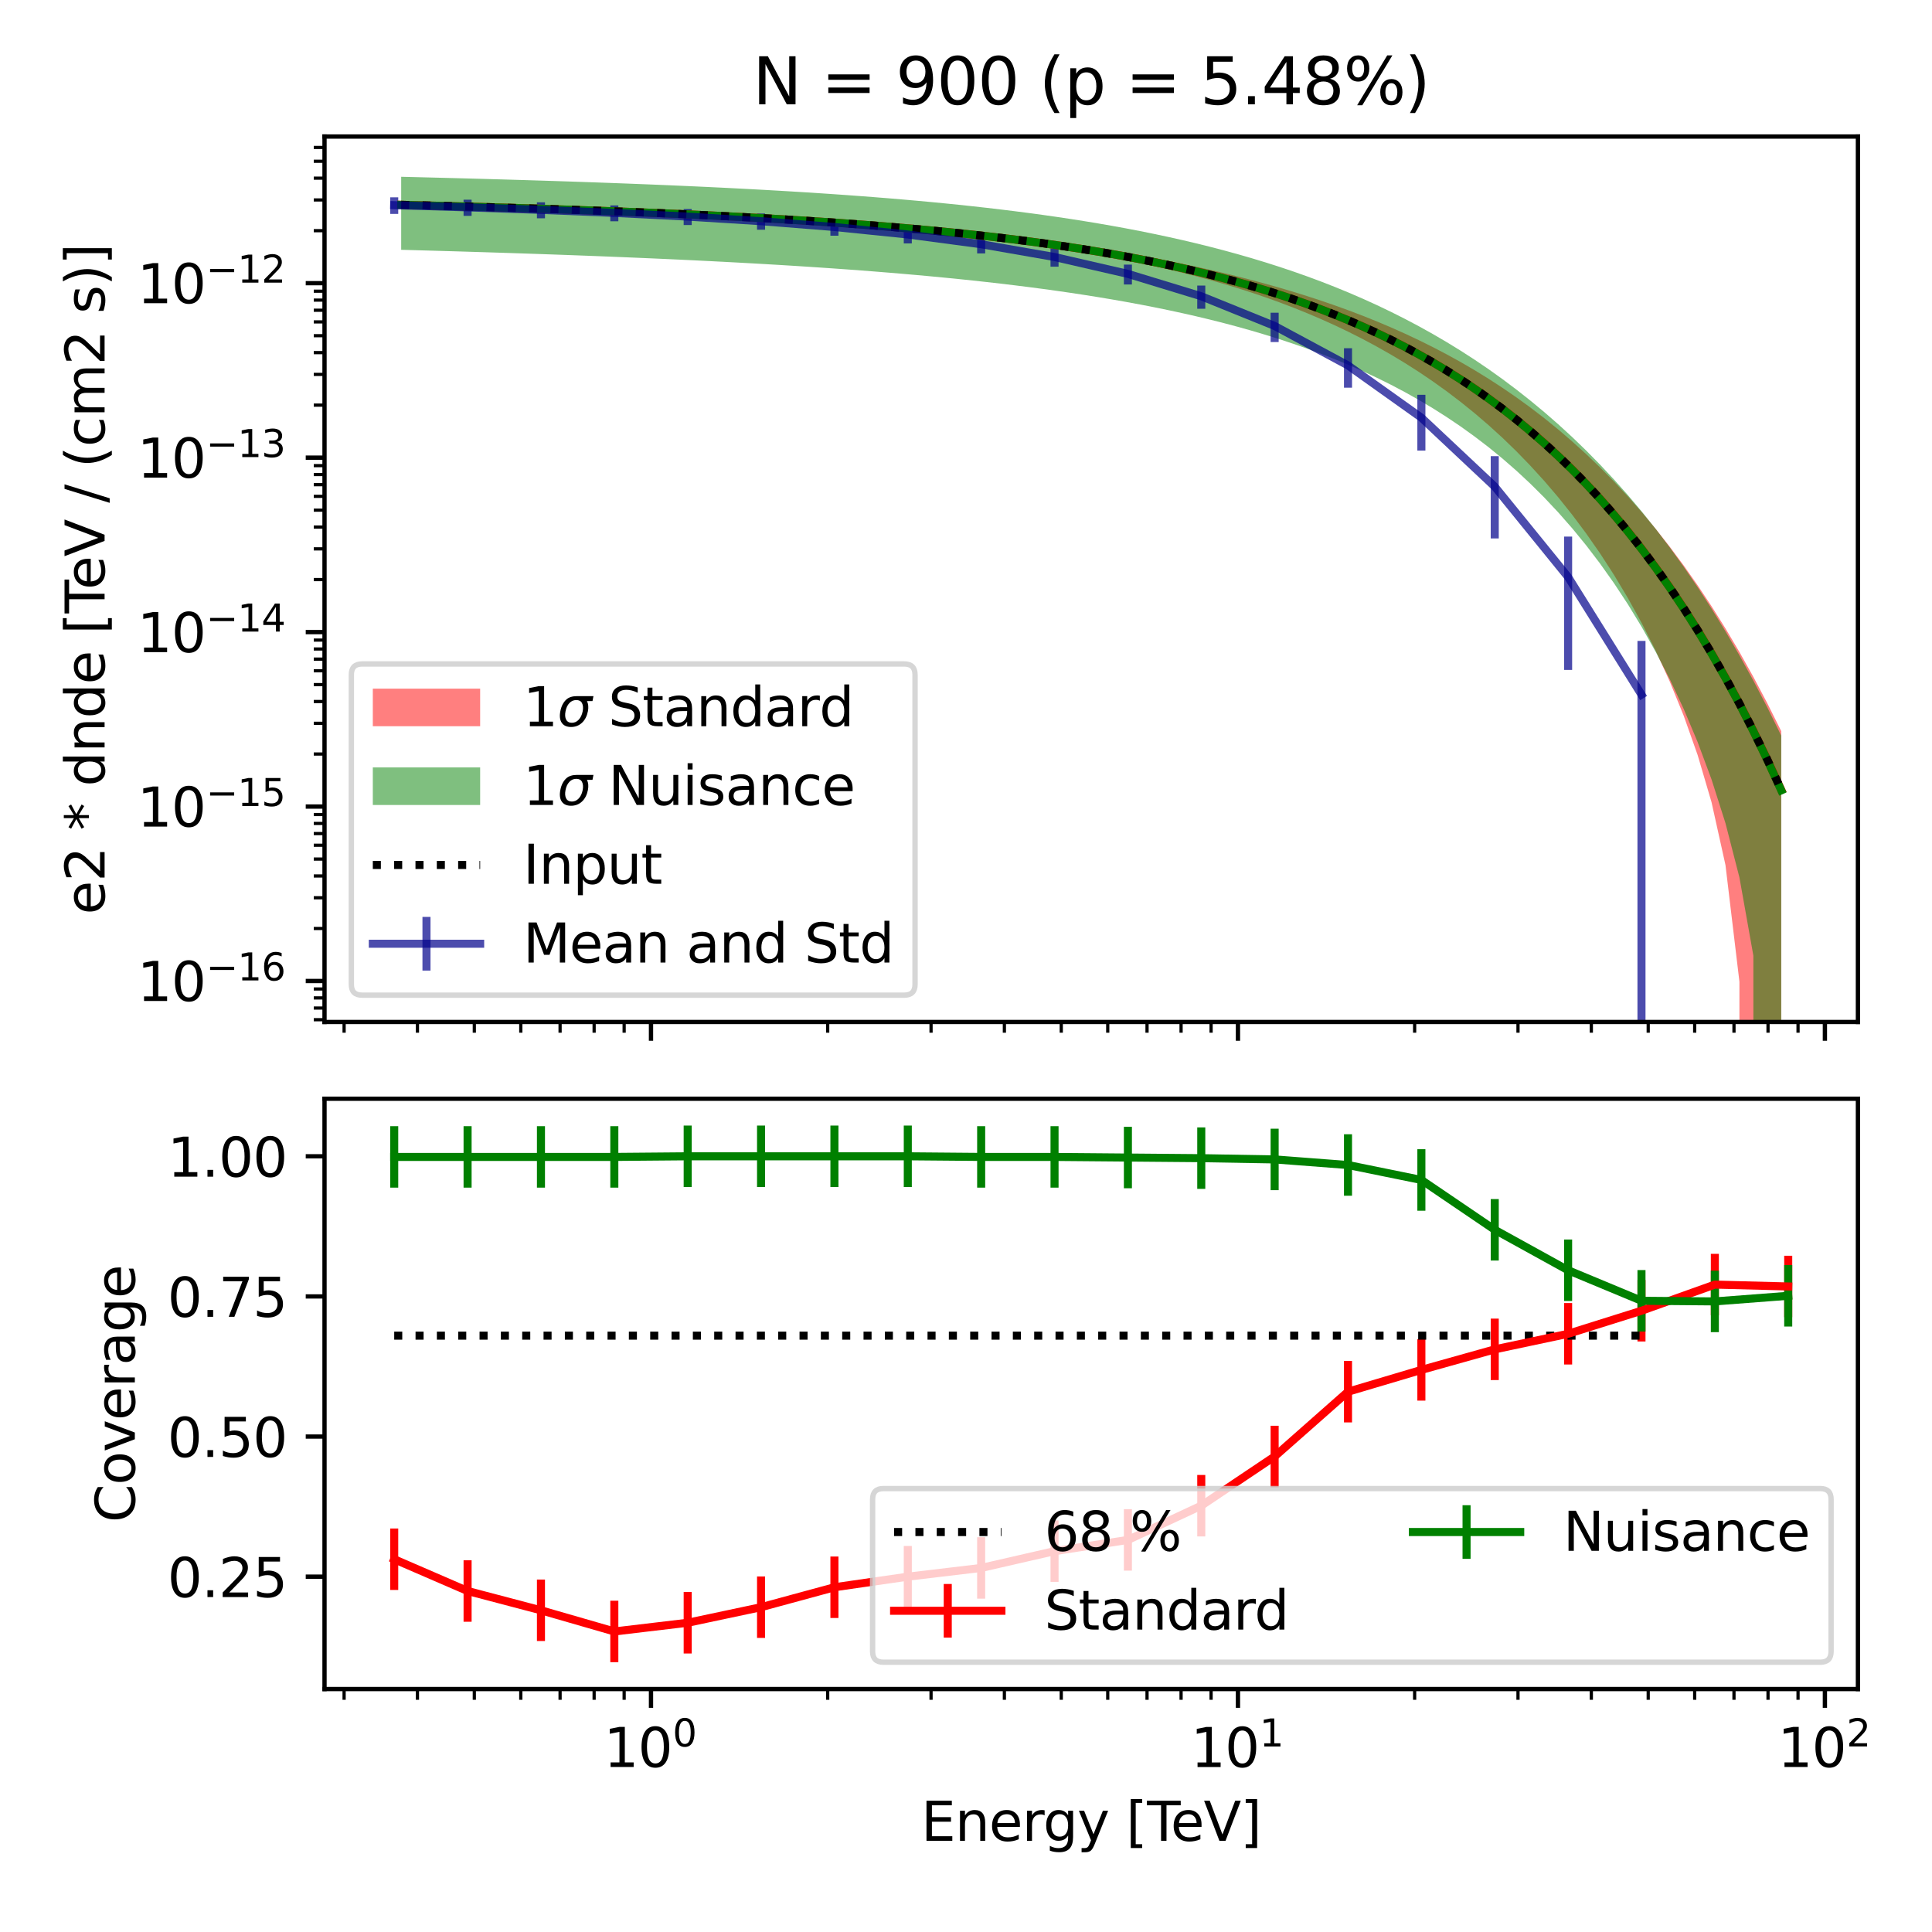 <?xml version="1.0" encoding="utf-8" standalone="no"?>
<!DOCTYPE svg PUBLIC "-//W3C//DTD SVG 1.1//EN"
  "http://www.w3.org/Graphics/SVG/1.1/DTD/svg11.dtd">
<svg xmlns:xlink="http://www.w3.org/1999/xlink" width="360pt" height="360pt" viewBox="0 0 360 360" xmlns="http://www.w3.org/2000/svg" version="1.1">
 <defs>
  <style type="text/css">*{stroke-linejoin: round; stroke-linecap: butt}</style>
 </defs>
 <g id="figure_1">
  <g id="patch_1">
   <path d="M 0 360 
L 360 360 
L 360 0 
L 0 0 
z
" style="fill: #ffffff"/>
  </g>
  <g id="axes_1">
   <g id="patch_2">
    <path d="M 60.469 190.433 
L 346.196 190.433 
L 346.196 25.44 
L 60.469 25.44 
z
" style="fill: #ffffff"/>
   </g>
   <g id="PolyCollection_1">
    <path d="M 74.755 37.644 
L 74.755 38.702 
L 77.353 38.744 
L 79.95 38.788 
L 82.548 38.834 
L 85.145 38.883 
L 87.743 38.935 
L 90.34 38.99 
L 92.938 39.048 
L 95.535 39.11 
L 98.133 39.176 
L 100.73 39.245 
L 103.328 39.319 
L 105.925 39.398 
L 108.523 39.481 
L 111.12 39.569 
L 113.718 39.661 
L 116.316 39.76 
L 118.913 39.863 
L 121.511 39.971 
L 124.108 40.085 
L 126.706 40.205 
L 129.303 40.329 
L 131.901 40.46 
L 134.498 40.595 
L 137.096 40.737 
L 139.693 40.884 
L 142.291 41.037 
L 144.888 41.196 
L 147.486 41.362 
L 150.083 41.534 
L 152.681 41.713 
L 155.278 41.898 
L 157.876 42.092 
L 160.473 42.293 
L 163.071 42.503 
L 165.668 42.721 
L 168.266 42.948 
L 170.863 43.185 
L 173.461 43.433 
L 176.058 43.692 
L 178.656 43.962 
L 181.253 44.246 
L 183.851 44.542 
L 186.448 44.853 
L 189.046 45.179 
L 191.644 45.522 
L 194.241 45.883 
L 196.839 46.263 
L 199.436 46.663 
L 202.034 47.085 
L 204.631 47.53 
L 207.229 48.001 
L 209.826 48.499 
L 212.424 49.026 
L 215.021 49.583 
L 217.619 50.173 
L 220.216 50.798 
L 222.814 51.46 
L 225.411 52.16 
L 228.009 52.903 
L 230.606 53.689 
L 233.204 54.521 
L 235.801 55.403 
L 238.399 56.336 
L 240.996 57.324 
L 243.594 58.371 
L 246.191 59.479 
L 248.789 60.651 
L 251.386 61.893 
L 253.984 63.209 
L 256.581 64.602 
L 259.179 66.077 
L 261.777 67.64 
L 264.374 69.297 
L 266.972 71.053 
L 269.569 72.915 
L 272.167 74.89 
L 274.764 76.986 
L 277.362 79.212 
L 279.959 81.576 
L 282.557 84.091 
L 285.154 86.767 
L 287.752 89.617 
L 290.349 92.658 
L 292.947 95.906 
L 295.544 99.381 
L 298.142 103.11 
L 300.739 107.121 
L 303.337 111.454 
L 305.934 116.157 
L 308.532 121.299 
L 311.129 126.979 
L 313.727 133.349 
L 316.324 140.675 
L 318.922 149.492 
L 321.519 161.201 
L 324.117 182.933 
L 326.714 32169.141 
L 329.312 32169.141 
L 331.909 32169.141 
L 331.909 136.24 
L 331.909 136.24 
L 329.312 131.04 
L 326.714 126.128 
L 324.117 121.489 
L 321.519 117.106 
L 318.922 112.966 
L 316.324 109.055 
L 313.727 105.359 
L 311.129 101.868 
L 308.532 98.569 
L 305.934 95.452 
L 303.337 92.505 
L 300.739 89.721 
L 298.142 87.089 
L 295.544 84.6 
L 292.947 82.247 
L 290.349 80.022 
L 287.752 77.917 
L 285.154 75.926 
L 282.557 74.042 
L 279.959 72.259 
L 277.362 70.572 
L 274.764 68.974 
L 272.167 67.46 
L 269.569 66.027 
L 266.972 64.668 
L 264.374 63.381 
L 261.777 62.16 
L 259.179 61.002 
L 256.581 59.903 
L 253.984 58.86 
L 251.386 57.869 
L 248.789 56.928 
L 246.191 56.034 
L 243.594 55.184 
L 240.996 54.375 
L 238.399 53.605 
L 235.801 52.872 
L 233.204 52.173 
L 230.606 51.506 
L 228.009 50.871 
L 225.411 50.264 
L 222.814 49.684 
L 220.216 49.131 
L 217.619 48.601 
L 215.021 48.095 
L 212.424 47.611 
L 209.826 47.148 
L 207.229 46.704 
L 204.631 46.28 
L 202.034 45.875 
L 199.436 45.487 
L 196.839 45.117 
L 194.241 44.763 
L 191.644 44.425 
L 189.046 44.102 
L 186.448 43.794 
L 183.851 43.5 
L 181.253 43.22 
L 178.656 42.953 
L 176.058 42.699 
L 173.461 42.456 
L 170.863 42.225 
L 168.266 42.005 
L 165.668 41.795 
L 163.071 41.595 
L 160.473 41.404 
L 157.876 41.222 
L 155.278 41.049 
L 152.681 40.883 
L 150.083 40.725 
L 147.486 40.573 
L 144.888 40.429 
L 142.291 40.29 
L 139.693 40.157 
L 137.096 40.029 
L 134.498 39.905 
L 131.901 39.787 
L 129.303 39.672 
L 126.706 39.56 
L 124.108 39.451 
L 121.511 39.345 
L 118.913 39.242 
L 116.316 39.14 
L 113.718 39.04 
L 111.12 38.941 
L 108.523 38.843 
L 105.925 38.746 
L 103.328 38.651 
L 100.73 38.555 
L 98.133 38.461 
L 95.535 38.367 
L 92.938 38.274 
L 90.34 38.182 
L 87.743 38.09 
L 85.145 37.999 
L 82.548 37.909 
L 79.95 37.82 
L 77.353 37.731 
L 74.755 37.644 
z
" clip-path="url(#pdaa006431a)" style="fill: #ff0000; fill-opacity: 0.5"/>
   </g>
   <g id="PolyCollection_2">
    <path d="M 74.755 32.94 
L 74.755 46.547 
L 77.353 46.618 
L 79.95 46.691 
L 82.548 46.765 
L 85.145 46.841 
L 87.743 46.919 
L 90.34 46.999 
L 92.938 47.081 
L 95.535 47.165 
L 98.133 47.251 
L 100.73 47.34 
L 103.328 47.431 
L 105.925 47.524 
L 108.523 47.621 
L 111.12 47.72 
L 113.718 47.822 
L 116.316 47.928 
L 118.913 48.037 
L 121.511 48.149 
L 124.108 48.265 
L 126.706 48.384 
L 129.303 48.508 
L 131.901 48.636 
L 134.498 48.769 
L 137.096 48.906 
L 139.693 49.048 
L 142.291 49.195 
L 144.888 49.348 
L 147.486 49.507 
L 150.083 49.672 
L 152.681 49.843 
L 155.278 50.021 
L 157.876 50.206 
L 160.473 50.399 
L 163.071 50.6 
L 165.668 50.81 
L 168.266 51.028 
L 170.863 51.255 
L 173.461 51.493 
L 176.058 51.741 
L 178.656 52 
L 181.253 52.271 
L 183.851 52.555 
L 186.448 52.851 
L 189.046 53.162 
L 191.644 53.487 
L 194.241 53.828 
L 196.839 54.185 
L 199.436 54.56 
L 202.034 54.954 
L 204.631 55.367 
L 207.229 55.801 
L 209.826 56.257 
L 212.424 56.737 
L 215.021 57.241 
L 217.619 57.772 
L 220.216 58.332 
L 222.814 58.921 
L 225.411 59.542 
L 228.009 60.197 
L 230.606 60.888 
L 233.204 61.618 
L 235.801 62.388 
L 238.399 63.202 
L 240.996 64.063 
L 243.594 64.974 
L 246.191 65.937 
L 248.789 66.958 
L 251.386 68.039 
L 253.984 69.186 
L 256.581 70.402 
L 259.179 71.692 
L 261.777 73.062 
L 264.374 74.518 
L 266.972 76.066 
L 269.569 77.713 
L 272.167 79.465 
L 274.764 81.332 
L 277.362 83.321 
L 279.959 85.442 
L 282.557 87.706 
L 285.154 90.123 
L 287.752 92.707 
L 290.349 95.47 
L 292.947 98.428 
L 295.544 101.599 
L 298.142 105.003 
L 300.739 108.664 
L 303.337 112.608 
L 305.934 116.872 
L 308.532 121.499 
L 311.129 126.546 
L 313.727 132.094 
L 316.324 138.263 
L 318.922 145.246 
L 321.519 153.397 
L 324.117 163.502 
L 326.714 178.076 
L 329.312 32169.141 
L 331.909 32169.141 
L 331.909 137.075 
L 331.909 137.075 
L 329.312 131.806 
L 326.714 126.821 
L 324.117 122.102 
L 321.519 117.634 
L 318.922 113.403 
L 316.324 109.395 
L 313.727 105.596 
L 311.129 101.995 
L 308.532 98.58 
L 305.934 95.34 
L 303.337 92.264 
L 300.739 89.344 
L 298.142 86.571 
L 295.544 83.936 
L 292.947 81.432 
L 290.349 79.051 
L 287.752 76.788 
L 285.154 74.635 
L 282.557 72.587 
L 279.959 70.638 
L 277.362 68.785 
L 274.764 67.021 
L 272.167 65.344 
L 269.569 63.748 
L 266.972 62.229 
L 264.374 60.785 
L 261.777 59.411 
L 259.179 58.105 
L 256.581 56.862 
L 253.984 55.681 
L 251.386 54.557 
L 248.789 53.49 
L 246.191 52.474 
L 243.594 51.509 
L 240.996 50.592 
L 238.399 49.72 
L 235.801 48.892 
L 233.204 48.104 
L 230.606 47.356 
L 228.009 46.645 
L 225.411 45.969 
L 222.814 45.326 
L 220.216 44.715 
L 217.619 44.135 
L 215.021 43.583 
L 212.424 43.058 
L 209.826 42.559 
L 207.229 42.085 
L 204.631 41.633 
L 202.034 41.204 
L 199.436 40.796 
L 196.839 40.407 
L 194.241 40.037 
L 191.644 39.685 
L 189.046 39.35 
L 186.448 39.03 
L 183.851 38.726 
L 181.253 38.436 
L 178.656 38.16 
L 176.058 37.897 
L 173.461 37.645 
L 170.863 37.406 
L 168.266 37.177 
L 165.668 36.958 
L 163.071 36.75 
L 160.473 36.55 
L 157.876 36.36 
L 155.278 36.177 
L 152.681 36.003 
L 150.083 35.836 
L 147.486 35.676 
L 144.888 35.522 
L 142.291 35.375 
L 139.693 35.234 
L 137.096 35.099 
L 134.498 34.968 
L 131.901 34.843 
L 129.303 34.723 
L 126.706 34.607 
L 124.108 34.496 
L 121.511 34.388 
L 118.913 34.285 
L 116.316 34.184 
L 113.718 34.088 
L 111.12 33.994 
L 108.523 33.904 
L 105.925 33.816 
L 103.328 33.731 
L 100.73 33.649 
L 98.133 33.569 
L 95.535 33.492 
L 92.938 33.416 
L 90.34 33.343 
L 87.743 33.272 
L 85.145 33.202 
L 82.548 33.134 
L 79.95 33.068 
L 77.353 33.003 
L 74.755 32.94 
z
" clip-path="url(#pdaa006431a)" style="fill: #008000; fill-opacity: 0.5"/>
   </g>
   <g id="matplotlib.axis_1">
    <g id="xtick_1">
     <g id="line2d_1">
      <defs>
       <path id="mcce614d504" d="M 0 0 
L 0 3.5 
" style="stroke: #000000; stroke-width: 0.8"/>
      </defs>
      <g>
       <use xlink:href="#mcce614d504" x="121.305" y="190.433" style="stroke: #000000; stroke-width: 0.8"/>
      </g>
     </g>
    </g>
    <g id="xtick_2">
     <g id="line2d_2">
      <g>
       <use xlink:href="#mcce614d504" x="230.675" y="190.433" style="stroke: #000000; stroke-width: 0.8"/>
      </g>
     </g>
    </g>
    <g id="xtick_3">
     <g id="line2d_3">
      <g>
       <use xlink:href="#mcce614d504" x="340.044" y="190.433" style="stroke: #000000; stroke-width: 0.8"/>
      </g>
     </g>
    </g>
    <g id="xtick_4">
     <g id="line2d_4">
      <defs>
       <path id="m03a8eeccb0" d="M 0 0 
L 0 2 
" style="stroke: #000000; stroke-width: 0.6"/>
      </defs>
      <g>
       <use xlink:href="#m03a8eeccb0" x="64.119" y="190.433" style="stroke: #000000; stroke-width: 0.6"/>
      </g>
     </g>
    </g>
    <g id="xtick_5">
     <g id="line2d_5">
      <g>
       <use xlink:href="#m03a8eeccb0" x="77.783" y="190.433" style="stroke: #000000; stroke-width: 0.6"/>
      </g>
     </g>
    </g>
    <g id="xtick_6">
     <g id="line2d_6">
      <g>
       <use xlink:href="#m03a8eeccb0" x="88.382" y="190.433" style="stroke: #000000; stroke-width: 0.6"/>
      </g>
     </g>
    </g>
    <g id="xtick_7">
     <g id="line2d_7">
      <g>
       <use xlink:href="#m03a8eeccb0" x="97.042" y="190.433" style="stroke: #000000; stroke-width: 0.6"/>
      </g>
     </g>
    </g>
    <g id="xtick_8">
     <g id="line2d_8">
      <g>
       <use xlink:href="#m03a8eeccb0" x="104.364" y="190.433" style="stroke: #000000; stroke-width: 0.6"/>
      </g>
     </g>
    </g>
    <g id="xtick_9">
     <g id="line2d_9">
      <g>
       <use xlink:href="#m03a8eeccb0" x="110.707" y="190.433" style="stroke: #000000; stroke-width: 0.6"/>
      </g>
     </g>
    </g>
    <g id="xtick_10">
     <g id="line2d_10">
      <g>
       <use xlink:href="#m03a8eeccb0" x="116.301" y="190.433" style="stroke: #000000; stroke-width: 0.6"/>
      </g>
     </g>
    </g>
    <g id="xtick_11">
     <g id="line2d_11">
      <g>
       <use xlink:href="#m03a8eeccb0" x="154.229" y="190.433" style="stroke: #000000; stroke-width: 0.6"/>
      </g>
     </g>
    </g>
    <g id="xtick_12">
     <g id="line2d_12">
      <g>
       <use xlink:href="#m03a8eeccb0" x="173.488" y="190.433" style="stroke: #000000; stroke-width: 0.6"/>
      </g>
     </g>
    </g>
    <g id="xtick_13">
     <g id="line2d_13">
      <g>
       <use xlink:href="#m03a8eeccb0" x="187.152" y="190.433" style="stroke: #000000; stroke-width: 0.6"/>
      </g>
     </g>
    </g>
    <g id="xtick_14">
     <g id="line2d_14">
      <g>
       <use xlink:href="#m03a8eeccb0" x="197.751" y="190.433" style="stroke: #000000; stroke-width: 0.6"/>
      </g>
     </g>
    </g>
    <g id="xtick_15">
     <g id="line2d_15">
      <g>
       <use xlink:href="#m03a8eeccb0" x="206.411" y="190.433" style="stroke: #000000; stroke-width: 0.6"/>
      </g>
     </g>
    </g>
    <g id="xtick_16">
     <g id="line2d_16">
      <g>
       <use xlink:href="#m03a8eeccb0" x="213.733" y="190.433" style="stroke: #000000; stroke-width: 0.6"/>
      </g>
     </g>
    </g>
    <g id="xtick_17">
     <g id="line2d_17">
      <g>
       <use xlink:href="#m03a8eeccb0" x="220.076" y="190.433" style="stroke: #000000; stroke-width: 0.6"/>
      </g>
     </g>
    </g>
    <g id="xtick_18">
     <g id="line2d_18">
      <g>
       <use xlink:href="#m03a8eeccb0" x="225.67" y="190.433" style="stroke: #000000; stroke-width: 0.6"/>
      </g>
     </g>
    </g>
    <g id="xtick_19">
     <g id="line2d_19">
      <g>
       <use xlink:href="#m03a8eeccb0" x="263.598" y="190.433" style="stroke: #000000; stroke-width: 0.6"/>
      </g>
     </g>
    </g>
    <g id="xtick_20">
     <g id="line2d_20">
      <g>
       <use xlink:href="#m03a8eeccb0" x="282.857" y="190.433" style="stroke: #000000; stroke-width: 0.6"/>
      </g>
     </g>
    </g>
    <g id="xtick_21">
     <g id="line2d_21">
      <g>
       <use xlink:href="#m03a8eeccb0" x="296.521" y="190.433" style="stroke: #000000; stroke-width: 0.6"/>
      </g>
     </g>
    </g>
    <g id="xtick_22">
     <g id="line2d_22">
      <g>
       <use xlink:href="#m03a8eeccb0" x="307.12" y="190.433" style="stroke: #000000; stroke-width: 0.6"/>
      </g>
     </g>
    </g>
    <g id="xtick_23">
     <g id="line2d_23">
      <g>
       <use xlink:href="#m03a8eeccb0" x="315.78" y="190.433" style="stroke: #000000; stroke-width: 0.6"/>
      </g>
     </g>
    </g>
    <g id="xtick_24">
     <g id="line2d_24">
      <g>
       <use xlink:href="#m03a8eeccb0" x="323.102" y="190.433" style="stroke: #000000; stroke-width: 0.6"/>
      </g>
     </g>
    </g>
    <g id="xtick_25">
     <g id="line2d_25">
      <g>
       <use xlink:href="#m03a8eeccb0" x="329.445" y="190.433" style="stroke: #000000; stroke-width: 0.6"/>
      </g>
     </g>
    </g>
    <g id="xtick_26">
     <g id="line2d_26">
      <g>
       <use xlink:href="#m03a8eeccb0" x="335.039" y="190.433" style="stroke: #000000; stroke-width: 0.6"/>
      </g>
     </g>
    </g>
   </g>
   <g id="matplotlib.axis_2">
    <g id="ytick_1">
     <g id="line2d_27">
      <defs>
       <path id="m6260c3f900" d="M 0 0 
L -3.5 0 
" style="stroke: #000000; stroke-width: 0.8"/>
      </defs>
      <g>
       <use xlink:href="#m6260c3f900" x="60.469" y="182.795" style="stroke: #000000; stroke-width: 0.8"/>
      </g>
     </g>
     <g id="text_1">
      <!-- $\mathdefault{10^{-16}}$ -->
      <g transform="translate(25.569 186.594) scale(0.1 -0.1)">
       <defs>
        <path id="DejaVuSans-31" d="M 794 531 
L 1825 531 
L 1825 4091 
L 703 3866 
L 703 4441 
L 1819 4666 
L 2450 4666 
L 2450 531 
L 3481 531 
L 3481 0 
L 794 0 
L 794 531 
z
" transform="scale(0.016)"/>
        <path id="DejaVuSans-30" d="M 2034 4250 
Q 1547 4250 1301 3770 
Q 1056 3291 1056 2328 
Q 1056 1369 1301 889 
Q 1547 409 2034 409 
Q 2525 409 2770 889 
Q 3016 1369 3016 2328 
Q 3016 3291 2770 3770 
Q 2525 4250 2034 4250 
z
M 2034 4750 
Q 2819 4750 3233 4129 
Q 3647 3509 3647 2328 
Q 3647 1150 3233 529 
Q 2819 -91 2034 -91 
Q 1250 -91 836 529 
Q 422 1150 422 2328 
Q 422 3509 836 4129 
Q 1250 4750 2034 4750 
z
" transform="scale(0.016)"/>
        <path id="DejaVuSans-2212" d="M 678 2272 
L 4684 2272 
L 4684 1741 
L 678 1741 
L 678 2272 
z
" transform="scale(0.016)"/>
        <path id="DejaVuSans-36" d="M 2113 2584 
Q 1688 2584 1439 2293 
Q 1191 2003 1191 1497 
Q 1191 994 1439 701 
Q 1688 409 2113 409 
Q 2538 409 2786 701 
Q 3034 994 3034 1497 
Q 3034 2003 2786 2293 
Q 2538 2584 2113 2584 
z
M 3366 4563 
L 3366 3988 
Q 3128 4100 2886 4159 
Q 2644 4219 2406 4219 
Q 1781 4219 1451 3797 
Q 1122 3375 1075 2522 
Q 1259 2794 1537 2939 
Q 1816 3084 2150 3084 
Q 2853 3084 3261 2657 
Q 3669 2231 3669 1497 
Q 3669 778 3244 343 
Q 2819 -91 2113 -91 
Q 1303 -91 875 529 
Q 447 1150 447 2328 
Q 447 3434 972 4092 
Q 1497 4750 2381 4750 
Q 2619 4750 2861 4703 
Q 3103 4656 3366 4563 
z
" transform="scale(0.016)"/>
       </defs>
       <use xlink:href="#DejaVuSans-31" transform="translate(0 0.766)"/>
       <use xlink:href="#DejaVuSans-30" transform="translate(63.623 0.766)"/>
       <use xlink:href="#DejaVuSans-2212" transform="translate(128.203 39.047) scale(0.7)"/>
       <use xlink:href="#DejaVuSans-31" transform="translate(186.855 39.047) scale(0.7)"/>
       <use xlink:href="#DejaVuSans-36" transform="translate(231.392 39.047) scale(0.7)"/>
      </g>
     </g>
    </g>
    <g id="ytick_2">
     <g id="line2d_28">
      <g>
       <use xlink:href="#m6260c3f900" x="60.469" y="150.289" style="stroke: #000000; stroke-width: 0.8"/>
      </g>
     </g>
     <g id="text_2">
      <!-- $\mathdefault{10^{-15}}$ -->
      <g transform="translate(25.569 154.088) scale(0.1 -0.1)">
       <defs>
        <path id="DejaVuSans-35" d="M 691 4666 
L 3169 4666 
L 3169 4134 
L 1269 4134 
L 1269 2991 
Q 1406 3038 1543 3061 
Q 1681 3084 1819 3084 
Q 2600 3084 3056 2656 
Q 3513 2228 3513 1497 
Q 3513 744 3044 326 
Q 2575 -91 1722 -91 
Q 1428 -91 1123 -41 
Q 819 9 494 109 
L 494 744 
Q 775 591 1075 516 
Q 1375 441 1709 441 
Q 2250 441 2565 725 
Q 2881 1009 2881 1497 
Q 2881 1984 2565 2268 
Q 2250 2553 1709 2553 
Q 1456 2553 1204 2497 
Q 953 2441 691 2322 
L 691 4666 
z
" transform="scale(0.016)"/>
       </defs>
       <use xlink:href="#DejaVuSans-31" transform="translate(0 0.684)"/>
       <use xlink:href="#DejaVuSans-30" transform="translate(63.623 0.684)"/>
       <use xlink:href="#DejaVuSans-2212" transform="translate(128.203 38.966) scale(0.7)"/>
       <use xlink:href="#DejaVuSans-31" transform="translate(186.855 38.966) scale(0.7)"/>
       <use xlink:href="#DejaVuSans-35" transform="translate(231.392 38.966) scale(0.7)"/>
      </g>
     </g>
    </g>
    <g id="ytick_3">
     <g id="line2d_29">
      <g>
       <use xlink:href="#m6260c3f900" x="60.469" y="117.782" style="stroke: #000000; stroke-width: 0.8"/>
      </g>
     </g>
     <g id="text_3">
      <!-- $\mathdefault{10^{-14}}$ -->
      <g transform="translate(25.569 121.582) scale(0.1 -0.1)">
       <defs>
        <path id="DejaVuSans-34" d="M 2419 4116 
L 825 1625 
L 2419 1625 
L 2419 4116 
z
M 2253 4666 
L 3047 4666 
L 3047 1625 
L 3713 1625 
L 3713 1100 
L 3047 1100 
L 3047 0 
L 2419 0 
L 2419 1100 
L 313 1100 
L 313 1709 
L 2253 4666 
z
" transform="scale(0.016)"/>
       </defs>
       <use xlink:href="#DejaVuSans-31" transform="translate(0 0.684)"/>
       <use xlink:href="#DejaVuSans-30" transform="translate(63.623 0.684)"/>
       <use xlink:href="#DejaVuSans-2212" transform="translate(128.203 38.966) scale(0.7)"/>
       <use xlink:href="#DejaVuSans-31" transform="translate(186.855 38.966) scale(0.7)"/>
       <use xlink:href="#DejaVuSans-34" transform="translate(231.392 38.966) scale(0.7)"/>
      </g>
     </g>
    </g>
    <g id="ytick_4">
     <g id="line2d_30">
      <g>
       <use xlink:href="#m6260c3f900" x="60.469" y="85.276" style="stroke: #000000; stroke-width: 0.8"/>
      </g>
     </g>
     <g id="text_4">
      <!-- $\mathdefault{10^{-13}}$ -->
      <g transform="translate(25.569 89.075) scale(0.1 -0.1)">
       <defs>
        <path id="DejaVuSans-33" d="M 2597 2516 
Q 3050 2419 3304 2112 
Q 3559 1806 3559 1356 
Q 3559 666 3084 287 
Q 2609 -91 1734 -91 
Q 1441 -91 1130 -33 
Q 819 25 488 141 
L 488 750 
Q 750 597 1062 519 
Q 1375 441 1716 441 
Q 2309 441 2620 675 
Q 2931 909 2931 1356 
Q 2931 1769 2642 2001 
Q 2353 2234 1838 2234 
L 1294 2234 
L 1294 2753 
L 1863 2753 
Q 2328 2753 2575 2939 
Q 2822 3125 2822 3475 
Q 2822 3834 2567 4026 
Q 2313 4219 1838 4219 
Q 1578 4219 1281 4162 
Q 984 4106 628 3988 
L 628 4550 
Q 988 4650 1302 4700 
Q 1616 4750 1894 4750 
Q 2613 4750 3031 4423 
Q 3450 4097 3450 3541 
Q 3450 3153 3228 2886 
Q 3006 2619 2597 2516 
z
" transform="scale(0.016)"/>
       </defs>
       <use xlink:href="#DejaVuSans-31" transform="translate(0 0.766)"/>
       <use xlink:href="#DejaVuSans-30" transform="translate(63.623 0.766)"/>
       <use xlink:href="#DejaVuSans-2212" transform="translate(128.203 39.047) scale(0.7)"/>
       <use xlink:href="#DejaVuSans-31" transform="translate(186.855 39.047) scale(0.7)"/>
       <use xlink:href="#DejaVuSans-33" transform="translate(231.392 39.047) scale(0.7)"/>
      </g>
     </g>
    </g>
    <g id="ytick_5">
     <g id="line2d_31">
      <g>
       <use xlink:href="#m6260c3f900" x="60.469" y="52.769" style="stroke: #000000; stroke-width: 0.8"/>
      </g>
     </g>
     <g id="text_5">
      <!-- $\mathdefault{10^{-12}}$ -->
      <g transform="translate(25.569 56.569) scale(0.1 -0.1)">
       <defs>
        <path id="DejaVuSans-32" d="M 1228 531 
L 3431 531 
L 3431 0 
L 469 0 
L 469 531 
Q 828 903 1448 1529 
Q 2069 2156 2228 2338 
Q 2531 2678 2651 2914 
Q 2772 3150 2772 3378 
Q 2772 3750 2511 3984 
Q 2250 4219 1831 4219 
Q 1534 4219 1204 4116 
Q 875 4013 500 3803 
L 500 4441 
Q 881 4594 1212 4672 
Q 1544 4750 1819 4750 
Q 2544 4750 2975 4387 
Q 3406 4025 3406 3419 
Q 3406 3131 3298 2873 
Q 3191 2616 2906 2266 
Q 2828 2175 2409 1742 
Q 1991 1309 1228 531 
z
" transform="scale(0.016)"/>
       </defs>
       <use xlink:href="#DejaVuSans-31" transform="translate(0 0.766)"/>
       <use xlink:href="#DejaVuSans-30" transform="translate(63.623 0.766)"/>
       <use xlink:href="#DejaVuSans-2212" transform="translate(128.203 39.047) scale(0.7)"/>
       <use xlink:href="#DejaVuSans-31" transform="translate(186.855 39.047) scale(0.7)"/>
       <use xlink:href="#DejaVuSans-32" transform="translate(231.392 39.047) scale(0.7)"/>
      </g>
     </g>
    </g>
    <g id="ytick_6">
     <g id="line2d_32">
      <defs>
       <path id="mc54a142d08" d="M 0 0 
L -2 0 
" style="stroke: #000000; stroke-width: 0.6"/>
      </defs>
      <g>
       <use xlink:href="#mc54a142d08" x="60.469" y="190.007" style="stroke: #000000; stroke-width: 0.6"/>
      </g>
     </g>
    </g>
    <g id="ytick_7">
     <g id="line2d_33">
      <g>
       <use xlink:href="#mc54a142d08" x="60.469" y="187.831" style="stroke: #000000; stroke-width: 0.6"/>
      </g>
     </g>
    </g>
    <g id="ytick_8">
     <g id="line2d_34">
      <g>
       <use xlink:href="#mc54a142d08" x="60.469" y="185.945" style="stroke: #000000; stroke-width: 0.6"/>
      </g>
     </g>
    </g>
    <g id="ytick_9">
     <g id="line2d_35">
      <g>
       <use xlink:href="#mc54a142d08" x="60.469" y="184.283" style="stroke: #000000; stroke-width: 0.6"/>
      </g>
     </g>
    </g>
    <g id="ytick_10">
     <g id="line2d_36">
      <g>
       <use xlink:href="#mc54a142d08" x="60.469" y="173.01" style="stroke: #000000; stroke-width: 0.6"/>
      </g>
     </g>
    </g>
    <g id="ytick_11">
     <g id="line2d_37">
      <g>
       <use xlink:href="#mc54a142d08" x="60.469" y="167.286" style="stroke: #000000; stroke-width: 0.6"/>
      </g>
     </g>
    </g>
    <g id="ytick_12">
     <g id="line2d_38">
      <g>
       <use xlink:href="#mc54a142d08" x="60.469" y="163.224" style="stroke: #000000; stroke-width: 0.6"/>
      </g>
     </g>
    </g>
    <g id="ytick_13">
     <g id="line2d_39">
      <g>
       <use xlink:href="#mc54a142d08" x="60.469" y="160.074" style="stroke: #000000; stroke-width: 0.6"/>
      </g>
     </g>
    </g>
    <g id="ytick_14">
     <g id="line2d_40">
      <g>
       <use xlink:href="#mc54a142d08" x="60.469" y="157.5" style="stroke: #000000; stroke-width: 0.6"/>
      </g>
     </g>
    </g>
    <g id="ytick_15">
     <g id="line2d_41">
      <g>
       <use xlink:href="#mc54a142d08" x="60.469" y="155.324" style="stroke: #000000; stroke-width: 0.6"/>
      </g>
     </g>
    </g>
    <g id="ytick_16">
     <g id="line2d_42">
      <g>
       <use xlink:href="#mc54a142d08" x="60.469" y="153.439" style="stroke: #000000; stroke-width: 0.6"/>
      </g>
     </g>
    </g>
    <g id="ytick_17">
     <g id="line2d_43">
      <g>
       <use xlink:href="#mc54a142d08" x="60.469" y="151.776" style="stroke: #000000; stroke-width: 0.6"/>
      </g>
     </g>
    </g>
    <g id="ytick_18">
     <g id="line2d_44">
      <g>
       <use xlink:href="#mc54a142d08" x="60.469" y="140.503" style="stroke: #000000; stroke-width: 0.6"/>
      </g>
     </g>
    </g>
    <g id="ytick_19">
     <g id="line2d_45">
      <g>
       <use xlink:href="#mc54a142d08" x="60.469" y="134.779" style="stroke: #000000; stroke-width: 0.6"/>
      </g>
     </g>
    </g>
    <g id="ytick_20">
     <g id="line2d_46">
      <g>
       <use xlink:href="#mc54a142d08" x="60.469" y="130.718" style="stroke: #000000; stroke-width: 0.6"/>
      </g>
     </g>
    </g>
    <g id="ytick_21">
     <g id="line2d_47">
      <g>
       <use xlink:href="#mc54a142d08" x="60.469" y="127.568" style="stroke: #000000; stroke-width: 0.6"/>
      </g>
     </g>
    </g>
    <g id="ytick_22">
     <g id="line2d_48">
      <g>
       <use xlink:href="#mc54a142d08" x="60.469" y="124.994" style="stroke: #000000; stroke-width: 0.6"/>
      </g>
     </g>
    </g>
    <g id="ytick_23">
     <g id="line2d_49">
      <g>
       <use xlink:href="#mc54a142d08" x="60.469" y="122.818" style="stroke: #000000; stroke-width: 0.6"/>
      </g>
     </g>
    </g>
    <g id="ytick_24">
     <g id="line2d_50">
      <g>
       <use xlink:href="#mc54a142d08" x="60.469" y="120.933" style="stroke: #000000; stroke-width: 0.6"/>
      </g>
     </g>
    </g>
    <g id="ytick_25">
     <g id="line2d_51">
      <g>
       <use xlink:href="#mc54a142d08" x="60.469" y="119.27" style="stroke: #000000; stroke-width: 0.6"/>
      </g>
     </g>
    </g>
    <g id="ytick_26">
     <g id="line2d_52">
      <g>
       <use xlink:href="#mc54a142d08" x="60.469" y="107.997" style="stroke: #000000; stroke-width: 0.6"/>
      </g>
     </g>
    </g>
    <g id="ytick_27">
     <g id="line2d_53">
      <g>
       <use xlink:href="#mc54a142d08" x="60.469" y="102.273" style="stroke: #000000; stroke-width: 0.6"/>
      </g>
     </g>
    </g>
    <g id="ytick_28">
     <g id="line2d_54">
      <g>
       <use xlink:href="#mc54a142d08" x="60.469" y="98.211" style="stroke: #000000; stroke-width: 0.6"/>
      </g>
     </g>
    </g>
    <g id="ytick_29">
     <g id="line2d_55">
      <g>
       <use xlink:href="#mc54a142d08" x="60.469" y="95.061" style="stroke: #000000; stroke-width: 0.6"/>
      </g>
     </g>
    </g>
    <g id="ytick_30">
     <g id="line2d_56">
      <g>
       <use xlink:href="#mc54a142d08" x="60.469" y="92.487" style="stroke: #000000; stroke-width: 0.6"/>
      </g>
     </g>
    </g>
    <g id="ytick_31">
     <g id="line2d_57">
      <g>
       <use xlink:href="#mc54a142d08" x="60.469" y="90.311" style="stroke: #000000; stroke-width: 0.6"/>
      </g>
     </g>
    </g>
    <g id="ytick_32">
     <g id="line2d_58">
      <g>
       <use xlink:href="#mc54a142d08" x="60.469" y="88.426" style="stroke: #000000; stroke-width: 0.6"/>
      </g>
     </g>
    </g>
    <g id="ytick_33">
     <g id="line2d_59">
      <g>
       <use xlink:href="#mc54a142d08" x="60.469" y="86.763" style="stroke: #000000; stroke-width: 0.6"/>
      </g>
     </g>
    </g>
    <g id="ytick_34">
     <g id="line2d_60">
      <g>
       <use xlink:href="#mc54a142d08" x="60.469" y="75.49" style="stroke: #000000; stroke-width: 0.6"/>
      </g>
     </g>
    </g>
    <g id="ytick_35">
     <g id="line2d_61">
      <g>
       <use xlink:href="#mc54a142d08" x="60.469" y="69.766" style="stroke: #000000; stroke-width: 0.6"/>
      </g>
     </g>
    </g>
    <g id="ytick_36">
     <g id="line2d_62">
      <g>
       <use xlink:href="#mc54a142d08" x="60.469" y="65.705" style="stroke: #000000; stroke-width: 0.6"/>
      </g>
     </g>
    </g>
    <g id="ytick_37">
     <g id="line2d_63">
      <g>
       <use xlink:href="#mc54a142d08" x="60.469" y="62.555" style="stroke: #000000; stroke-width: 0.6"/>
      </g>
     </g>
    </g>
    <g id="ytick_38">
     <g id="line2d_64">
      <g>
       <use xlink:href="#mc54a142d08" x="60.469" y="59.981" style="stroke: #000000; stroke-width: 0.6"/>
      </g>
     </g>
    </g>
    <g id="ytick_39">
     <g id="line2d_65">
      <g>
       <use xlink:href="#mc54a142d08" x="60.469" y="57.805" style="stroke: #000000; stroke-width: 0.6"/>
      </g>
     </g>
    </g>
    <g id="ytick_40">
     <g id="line2d_66">
      <g>
       <use xlink:href="#mc54a142d08" x="60.469" y="55.92" style="stroke: #000000; stroke-width: 0.6"/>
      </g>
     </g>
    </g>
    <g id="ytick_41">
     <g id="line2d_67">
      <g>
       <use xlink:href="#mc54a142d08" x="60.469" y="54.257" style="stroke: #000000; stroke-width: 0.6"/>
      </g>
     </g>
    </g>
    <g id="ytick_42">
     <g id="line2d_68">
      <g>
       <use xlink:href="#mc54a142d08" x="60.469" y="42.984" style="stroke: #000000; stroke-width: 0.6"/>
      </g>
     </g>
    </g>
    <g id="ytick_43">
     <g id="line2d_69">
      <g>
       <use xlink:href="#mc54a142d08" x="60.469" y="37.26" style="stroke: #000000; stroke-width: 0.6"/>
      </g>
     </g>
    </g>
    <g id="ytick_44">
     <g id="line2d_70">
      <g>
       <use xlink:href="#mc54a142d08" x="60.469" y="33.199" style="stroke: #000000; stroke-width: 0.6"/>
      </g>
     </g>
    </g>
    <g id="ytick_45">
     <g id="line2d_71">
      <g>
       <use xlink:href="#mc54a142d08" x="60.469" y="30.048" style="stroke: #000000; stroke-width: 0.6"/>
      </g>
     </g>
    </g>
    <g id="ytick_46">
     <g id="line2d_72">
      <g>
       <use xlink:href="#mc54a142d08" x="60.469" y="27.474" style="stroke: #000000; stroke-width: 0.6"/>
      </g>
     </g>
    </g>
    <g id="text_6">
     <!-- e2 * dnde [TeV / (cm2 s)] -->
     <g transform="translate(19.489 170.416) rotate(-90) scale(0.1 -0.1)">
      <defs>
       <path id="DejaVuSans-65" d="M 3597 1894 
L 3597 1613 
L 953 1613 
Q 991 1019 1311 708 
Q 1631 397 2203 397 
Q 2534 397 2845 478 
Q 3156 559 3463 722 
L 3463 178 
Q 3153 47 2828 -22 
Q 2503 -91 2169 -91 
Q 1331 -91 842 396 
Q 353 884 353 1716 
Q 353 2575 817 3079 
Q 1281 3584 2069 3584 
Q 2775 3584 3186 3129 
Q 3597 2675 3597 1894 
z
M 3022 2063 
Q 3016 2534 2758 2815 
Q 2500 3097 2075 3097 
Q 1594 3097 1305 2825 
Q 1016 2553 972 2059 
L 3022 2063 
z
" transform="scale(0.016)"/>
       <path id="DejaVuSans-20" transform="scale(0.016)"/>
       <path id="DejaVuSans-2a" d="M 3009 3897 
L 1888 3291 
L 3009 2681 
L 2828 2375 
L 1778 3009 
L 1778 1831 
L 1422 1831 
L 1422 3009 
L 372 2375 
L 191 2681 
L 1313 3291 
L 191 3897 
L 372 4206 
L 1422 3572 
L 1422 4750 
L 1778 4750 
L 1778 3572 
L 2828 4206 
L 3009 3897 
z
" transform="scale(0.016)"/>
       <path id="DejaVuSans-64" d="M 2906 2969 
L 2906 4863 
L 3481 4863 
L 3481 0 
L 2906 0 
L 2906 525 
Q 2725 213 2448 61 
Q 2172 -91 1784 -91 
Q 1150 -91 751 415 
Q 353 922 353 1747 
Q 353 2572 751 3078 
Q 1150 3584 1784 3584 
Q 2172 3584 2448 3432 
Q 2725 3281 2906 2969 
z
M 947 1747 
Q 947 1113 1208 752 
Q 1469 391 1925 391 
Q 2381 391 2643 752 
Q 2906 1113 2906 1747 
Q 2906 2381 2643 2742 
Q 2381 3103 1925 3103 
Q 1469 3103 1208 2742 
Q 947 2381 947 1747 
z
" transform="scale(0.016)"/>
       <path id="DejaVuSans-6e" d="M 3513 2113 
L 3513 0 
L 2938 0 
L 2938 2094 
Q 2938 2591 2744 2837 
Q 2550 3084 2163 3084 
Q 1697 3084 1428 2787 
Q 1159 2491 1159 1978 
L 1159 0 
L 581 0 
L 581 3500 
L 1159 3500 
L 1159 2956 
Q 1366 3272 1645 3428 
Q 1925 3584 2291 3584 
Q 2894 3584 3203 3211 
Q 3513 2838 3513 2113 
z
" transform="scale(0.016)"/>
       <path id="DejaVuSans-5b" d="M 550 4863 
L 1875 4863 
L 1875 4416 
L 1125 4416 
L 1125 -397 
L 1875 -397 
L 1875 -844 
L 550 -844 
L 550 4863 
z
" transform="scale(0.016)"/>
       <path id="DejaVuSans-54" d="M -19 4666 
L 3928 4666 
L 3928 4134 
L 2272 4134 
L 2272 0 
L 1638 0 
L 1638 4134 
L -19 4134 
L -19 4666 
z
" transform="scale(0.016)"/>
       <path id="DejaVuSans-56" d="M 1831 0 
L 50 4666 
L 709 4666 
L 2188 738 
L 3669 4666 
L 4325 4666 
L 2547 0 
L 1831 0 
z
" transform="scale(0.016)"/>
       <path id="DejaVuSans-2f" d="M 1625 4666 
L 2156 4666 
L 531 -594 
L 0 -594 
L 1625 4666 
z
" transform="scale(0.016)"/>
       <path id="DejaVuSans-28" d="M 1984 4856 
Q 1566 4138 1362 3434 
Q 1159 2731 1159 2009 
Q 1159 1288 1364 580 
Q 1569 -128 1984 -844 
L 1484 -844 
Q 1016 -109 783 600 
Q 550 1309 550 2009 
Q 550 2706 781 3412 
Q 1013 4119 1484 4856 
L 1984 4856 
z
" transform="scale(0.016)"/>
       <path id="DejaVuSans-63" d="M 3122 3366 
L 3122 2828 
Q 2878 2963 2633 3030 
Q 2388 3097 2138 3097 
Q 1578 3097 1268 2742 
Q 959 2388 959 1747 
Q 959 1106 1268 751 
Q 1578 397 2138 397 
Q 2388 397 2633 464 
Q 2878 531 3122 666 
L 3122 134 
Q 2881 22 2623 -34 
Q 2366 -91 2075 -91 
Q 1284 -91 818 406 
Q 353 903 353 1747 
Q 353 2603 823 3093 
Q 1294 3584 2113 3584 
Q 2378 3584 2631 3529 
Q 2884 3475 3122 3366 
z
" transform="scale(0.016)"/>
       <path id="DejaVuSans-6d" d="M 3328 2828 
Q 3544 3216 3844 3400 
Q 4144 3584 4550 3584 
Q 5097 3584 5394 3201 
Q 5691 2819 5691 2113 
L 5691 0 
L 5113 0 
L 5113 2094 
Q 5113 2597 4934 2840 
Q 4756 3084 4391 3084 
Q 3944 3084 3684 2787 
Q 3425 2491 3425 1978 
L 3425 0 
L 2847 0 
L 2847 2094 
Q 2847 2600 2669 2842 
Q 2491 3084 2119 3084 
Q 1678 3084 1418 2786 
Q 1159 2488 1159 1978 
L 1159 0 
L 581 0 
L 581 3500 
L 1159 3500 
L 1159 2956 
Q 1356 3278 1631 3431 
Q 1906 3584 2284 3584 
Q 2666 3584 2933 3390 
Q 3200 3197 3328 2828 
z
" transform="scale(0.016)"/>
       <path id="DejaVuSans-73" d="M 2834 3397 
L 2834 2853 
Q 2591 2978 2328 3040 
Q 2066 3103 1784 3103 
Q 1356 3103 1142 2972 
Q 928 2841 928 2578 
Q 928 2378 1081 2264 
Q 1234 2150 1697 2047 
L 1894 2003 
Q 2506 1872 2764 1633 
Q 3022 1394 3022 966 
Q 3022 478 2636 193 
Q 2250 -91 1575 -91 
Q 1294 -91 989 -36 
Q 684 19 347 128 
L 347 722 
Q 666 556 975 473 
Q 1284 391 1588 391 
Q 1994 391 2212 530 
Q 2431 669 2431 922 
Q 2431 1156 2273 1281 
Q 2116 1406 1581 1522 
L 1381 1569 
Q 847 1681 609 1914 
Q 372 2147 372 2553 
Q 372 3047 722 3315 
Q 1072 3584 1716 3584 
Q 2034 3584 2315 3537 
Q 2597 3491 2834 3397 
z
" transform="scale(0.016)"/>
       <path id="DejaVuSans-29" d="M 513 4856 
L 1013 4856 
Q 1481 4119 1714 3412 
Q 1947 2706 1947 2009 
Q 1947 1309 1714 600 
Q 1481 -109 1013 -844 
L 513 -844 
Q 928 -128 1133 580 
Q 1338 1288 1338 2009 
Q 1338 2731 1133 3434 
Q 928 4138 513 4856 
z
" transform="scale(0.016)"/>
       <path id="DejaVuSans-5d" d="M 1947 4863 
L 1947 -844 
L 622 -844 
L 622 -397 
L 1369 -397 
L 1369 4416 
L 622 4416 
L 622 4863 
L 1947 4863 
z
" transform="scale(0.016)"/>
      </defs>
      <use xlink:href="#DejaVuSans-65"/>
      <use xlink:href="#DejaVuSans-32" x="61.523"/>
      <use xlink:href="#DejaVuSans-20" x="125.146"/>
      <use xlink:href="#DejaVuSans-2a" x="156.934"/>
      <use xlink:href="#DejaVuSans-20" x="206.934"/>
      <use xlink:href="#DejaVuSans-64" x="238.721"/>
      <use xlink:href="#DejaVuSans-6e" x="302.197"/>
      <use xlink:href="#DejaVuSans-64" x="365.576"/>
      <use xlink:href="#DejaVuSans-65" x="429.053"/>
      <use xlink:href="#DejaVuSans-20" x="490.576"/>
      <use xlink:href="#DejaVuSans-5b" x="522.363"/>
      <use xlink:href="#DejaVuSans-54" x="561.377"/>
      <use xlink:href="#DejaVuSans-65" x="605.461"/>
      <use xlink:href="#DejaVuSans-56" x="666.984"/>
      <use xlink:href="#DejaVuSans-20" x="735.393"/>
      <use xlink:href="#DejaVuSans-2f" x="767.18"/>
      <use xlink:href="#DejaVuSans-20" x="800.871"/>
      <use xlink:href="#DejaVuSans-28" x="832.658"/>
      <use xlink:href="#DejaVuSans-63" x="871.672"/>
      <use xlink:href="#DejaVuSans-6d" x="926.652"/>
      <use xlink:href="#DejaVuSans-32" x="1024.064"/>
      <use xlink:href="#DejaVuSans-20" x="1087.688"/>
      <use xlink:href="#DejaVuSans-73" x="1119.475"/>
      <use xlink:href="#DejaVuSans-29" x="1171.574"/>
      <use xlink:href="#DejaVuSans-5d" x="1210.588"/>
     </g>
    </g>
   </g>
   <g id="LineCollection_1">
    <path d="M 73.456 39.86 
L 73.456 36.767 
" clip-path="url(#pdaa006431a)" style="fill: none; stroke: #00008b; stroke-opacity: 0.7; stroke-width: 1.5"/>
    <path d="M 87.128 40.222 
L 87.128 37.211 
" clip-path="url(#pdaa006431a)" style="fill: none; stroke: #00008b; stroke-opacity: 0.7; stroke-width: 1.5"/>
    <path d="M 100.799 40.671 
L 100.799 37.704 
" clip-path="url(#pdaa006431a)" style="fill: none; stroke: #00008b; stroke-opacity: 0.7; stroke-width: 1.5"/>
    <path d="M 114.47 41.23 
L 114.47 38.271 
" clip-path="url(#pdaa006431a)" style="fill: none; stroke: #00008b; stroke-opacity: 0.7; stroke-width: 1.5"/>
    <path d="M 128.141 41.929 
L 128.141 38.948 
" clip-path="url(#pdaa006431a)" style="fill: none; stroke: #00008b; stroke-opacity: 0.7; stroke-width: 1.5"/>
    <path d="M 141.812 42.808 
L 141.812 39.785 
" clip-path="url(#pdaa006431a)" style="fill: none; stroke: #00008b; stroke-opacity: 0.7; stroke-width: 1.5"/>
    <path d="M 155.483 43.924 
L 155.483 40.843 
" clip-path="url(#pdaa006431a)" style="fill: none; stroke: #00008b; stroke-opacity: 0.7; stroke-width: 1.5"/>
    <path d="M 169.154 45.357 
L 169.154 42.207 
" clip-path="url(#pdaa006431a)" style="fill: none; stroke: #00008b; stroke-opacity: 0.7; stroke-width: 1.5"/>
    <path d="M 182.826 47.223 
L 182.826 43.981 
" clip-path="url(#pdaa006431a)" style="fill: none; stroke: #00008b; stroke-opacity: 0.7; stroke-width: 1.5"/>
    <path d="M 196.497 49.691 
L 196.497 46.294 
" clip-path="url(#pdaa006431a)" style="fill: none; stroke: #00008b; stroke-opacity: 0.7; stroke-width: 1.5"/>
    <path d="M 210.168 53.01 
L 210.168 49.305 
" clip-path="url(#pdaa006431a)" style="fill: none; stroke: #00008b; stroke-opacity: 0.7; stroke-width: 1.5"/>
    <path d="M 223.839 57.53 
L 223.839 53.209 
" clip-path="url(#pdaa006431a)" style="fill: none; stroke: #00008b; stroke-opacity: 0.7; stroke-width: 1.5"/>
    <path d="M 237.51 63.731 
L 237.51 58.276 
" clip-path="url(#pdaa006431a)" style="fill: none; stroke: #00008b; stroke-opacity: 0.7; stroke-width: 1.5"/>
    <path d="M 251.181 72.244 
L 251.181 64.887 
" clip-path="url(#pdaa006431a)" style="fill: none; stroke: #00008b; stroke-opacity: 0.7; stroke-width: 1.5"/>
    <path d="M 264.853 83.96 
L 264.853 73.568 
" clip-path="url(#pdaa006431a)" style="fill: none; stroke: #00008b; stroke-opacity: 0.7; stroke-width: 1.5"/>
    <path d="M 278.524 100.334 
L 278.524 84.995 
" clip-path="url(#pdaa006431a)" style="fill: none; stroke: #00008b; stroke-opacity: 0.7; stroke-width: 1.5"/>
    <path d="M 292.195 124.827 
L 292.195 99.98 
" clip-path="url(#pdaa006431a)" style="fill: none; stroke: #00008b; stroke-opacity: 0.7; stroke-width: 1.5"/>
    <path d="M 305.866 361 
L 305.866 119.422 
" clip-path="url(#pdaa006431a)" style="fill: none; stroke: #00008b; stroke-opacity: 0.7; stroke-width: 1.5"/>
   </g>
   <g id="line2d_73">
    <path d="M 74.755 38.163 
L 77.353 38.229 
L 79.95 38.296 
L 82.548 38.364 
L 85.145 38.434 
L 87.743 38.506 
L 90.34 38.58 
L 92.938 38.656 
L 95.535 38.734 
L 98.133 38.814 
L 100.73 38.896 
L 103.328 38.981 
L 105.925 39.068 
L 108.523 39.158 
L 111.12 39.251 
L 113.718 39.347 
L 116.316 39.446 
L 118.913 39.549 
L 121.511 39.655 
L 124.108 39.765 
L 126.706 39.879 
L 129.303 39.997 
L 131.901 40.119 
L 134.498 40.246 
L 137.096 40.378 
L 139.693 40.516 
L 142.291 40.659 
L 144.888 40.807 
L 147.486 40.962 
L 150.083 41.123 
L 152.681 41.292 
L 155.278 41.467 
L 157.876 41.65 
L 160.473 41.842 
L 163.071 42.041 
L 165.668 42.25 
L 168.266 42.469 
L 170.863 42.697 
L 173.461 42.936 
L 176.058 43.187 
L 178.656 43.449 
L 181.253 43.724 
L 183.851 44.012 
L 186.448 44.314 
L 189.046 44.63 
L 191.644 44.963 
L 194.241 45.312 
L 196.839 45.678 
L 199.436 46.063 
L 202.034 46.467 
L 204.631 46.892 
L 207.229 47.338 
L 209.826 47.807 
L 212.424 48.3 
L 215.021 48.819 
L 217.619 49.365 
L 220.216 49.94 
L 222.814 50.544 
L 225.411 51.18 
L 228.009 51.85 
L 230.606 52.556 
L 233.204 53.298 
L 235.801 54.081 
L 238.399 54.905 
L 240.996 55.773 
L 243.594 56.688 
L 246.191 57.652 
L 248.789 58.668 
L 251.386 59.738 
L 253.984 60.867 
L 256.581 62.058 
L 259.179 63.312 
L 261.777 64.636 
L 264.374 66.031 
L 266.972 67.503 
L 269.569 69.055 
L 272.167 70.692 
L 274.764 72.419 
L 277.362 74.241 
L 279.959 76.163 
L 282.557 78.191 
L 285.154 80.331 
L 287.752 82.588 
L 290.349 84.971 
L 292.947 87.485 
L 295.544 90.139 
L 298.142 92.939 
L 300.739 95.895 
L 303.337 99.014 
L 305.934 102.307 
L 308.532 105.782 
L 311.129 109.451 
L 313.727 113.323 
L 316.324 117.412 
L 318.922 121.727 
L 321.519 126.284 
L 324.117 131.094 
L 326.714 136.172 
L 329.312 141.533 
L 331.909 147.194 
" clip-path="url(#pdaa006431a)" style="fill: none; stroke: #ff0000; stroke-width: 1.5; stroke-linecap: square"/>
   </g>
   <g id="line2d_74">
    <path d="M 74.755 38.164 
L 77.353 38.229 
L 79.95 38.296 
L 82.548 38.365 
L 85.145 38.435 
L 87.743 38.507 
L 90.34 38.58 
L 92.938 38.656 
L 95.535 38.734 
L 98.133 38.814 
L 100.73 38.896 
L 103.328 38.981 
L 105.925 39.068 
L 108.523 39.158 
L 111.12 39.251 
L 113.718 39.347 
L 116.316 39.446 
L 118.913 39.548 
L 121.511 39.654 
L 124.108 39.764 
L 126.706 39.878 
L 129.303 39.996 
L 131.901 40.118 
L 134.498 40.245 
L 137.096 40.377 
L 139.693 40.515 
L 142.291 40.658 
L 144.888 40.806 
L 147.486 40.961 
L 150.083 41.122 
L 152.681 41.291 
L 155.278 41.466 
L 157.876 41.649 
L 160.473 41.841 
L 163.071 42.04 
L 165.668 42.249 
L 168.266 42.468 
L 170.863 42.696 
L 173.461 42.935 
L 176.058 43.186 
L 178.656 43.448 
L 181.253 43.723 
L 183.851 44.011 
L 186.448 44.313 
L 189.046 44.63 
L 191.644 44.963 
L 194.241 45.312 
L 196.839 45.678 
L 199.436 46.063 
L 202.034 46.467 
L 204.631 46.892 
L 207.229 47.339 
L 209.826 47.808 
L 212.424 48.302 
L 215.021 48.821 
L 217.619 49.367 
L 220.216 49.942 
L 222.814 50.547 
L 225.411 51.183 
L 228.009 51.853 
L 230.606 52.559 
L 233.204 53.302 
L 235.801 54.085 
L 238.399 54.91 
L 240.996 55.778 
L 243.594 56.694 
L 246.191 57.658 
L 248.789 58.675 
L 251.386 59.747 
L 253.984 60.876 
L 256.581 62.067 
L 259.179 63.323 
L 261.777 64.647 
L 264.374 66.044 
L 266.972 67.516 
L 269.569 69.069 
L 272.167 70.708 
L 274.764 72.436 
L 277.362 74.259 
L 279.959 76.183 
L 282.557 78.212 
L 285.154 80.353 
L 287.752 82.613 
L 290.349 84.997 
L 292.947 87.513 
L 295.544 90.169 
L 298.142 92.971 
L 300.739 95.929 
L 303.337 99.051 
L 305.934 102.346 
L 308.532 105.824 
L 311.129 109.495 
L 313.727 113.371 
L 316.324 117.462 
L 318.922 121.781 
L 321.519 126.341 
L 324.117 131.155 
L 326.714 136.237 
L 329.312 141.603 
L 331.909 147.268 
" clip-path="url(#pdaa006431a)" style="fill: none; stroke: #008000; stroke-width: 1.5; stroke-linecap: square"/>
   </g>
   <g id="line2d_75">
    <path d="M 74.755 38.163 
L 77.353 38.229 
L 79.95 38.296 
L 82.548 38.364 
L 85.145 38.434 
L 87.743 38.506 
L 90.34 38.58 
L 92.938 38.656 
L 95.535 38.734 
L 98.133 38.814 
L 100.73 38.896 
L 103.328 38.981 
L 105.925 39.068 
L 108.523 39.158 
L 111.12 39.251 
L 113.718 39.347 
L 116.316 39.446 
L 118.913 39.549 
L 121.511 39.655 
L 124.108 39.765 
L 126.706 39.879 
L 129.303 39.997 
L 131.901 40.119 
L 134.498 40.246 
L 137.096 40.378 
L 139.693 40.516 
L 142.291 40.659 
L 144.888 40.807 
L 147.486 40.962 
L 150.083 41.123 
L 152.681 41.292 
L 155.278 41.467 
L 157.876 41.65 
L 160.473 41.842 
L 163.071 42.041 
L 165.668 42.25 
L 168.266 42.469 
L 170.863 42.697 
L 173.461 42.936 
L 176.058 43.187 
L 178.656 43.449 
L 181.253 43.724 
L 183.851 44.012 
L 186.448 44.314 
L 189.046 44.63 
L 191.644 44.963 
L 194.241 45.312 
L 196.839 45.678 
L 199.436 46.063 
L 202.034 46.467 
L 204.631 46.892 
L 207.229 47.338 
L 209.826 47.807 
L 212.424 48.3 
L 215.021 48.819 
L 217.619 49.365 
L 220.216 49.94 
L 222.814 50.544 
L 225.411 51.18 
L 228.009 51.85 
L 230.606 52.556 
L 233.204 53.298 
L 235.801 54.081 
L 238.399 54.905 
L 240.996 55.773 
L 243.594 56.688 
L 246.191 57.652 
L 248.789 58.668 
L 251.386 59.738 
L 253.984 60.867 
L 256.581 62.058 
L 259.179 63.312 
L 261.777 64.636 
L 264.374 66.031 
L 266.972 67.503 
L 269.569 69.055 
L 272.167 70.692 
L 274.764 72.419 
L 277.362 74.241 
L 279.959 76.163 
L 282.557 78.191 
L 285.154 80.331 
L 287.752 82.588 
L 290.349 84.971 
L 292.947 87.485 
L 295.544 90.139 
L 298.142 92.939 
L 300.739 95.895 
L 303.337 99.014 
L 305.934 102.307 
L 308.532 105.782 
L 311.129 109.451 
L 313.727 113.323 
L 316.324 117.412 
L 318.922 121.727 
L 321.519 126.284 
L 324.117 131.094 
L 326.714 136.172 
L 329.312 141.533 
L 331.909 147.194 
" clip-path="url(#pdaa006431a)" style="fill: none; stroke-dasharray: 1.5,2.475; stroke-dashoffset: 0; stroke: #000000; stroke-width: 1.5"/>
   </g>
   <g id="line2d_76">
    <path d="M 73.456 38.229 
L 87.128 38.636 
L 100.799 39.109 
L 114.47 39.673 
L 128.141 40.36 
L 141.812 41.216 
L 155.483 42.3 
L 169.154 43.694 
L 182.826 45.509 
L 196.497 47.891 
L 210.168 51.036 
L 223.839 55.205 
L 237.51 60.741 
L 251.181 68.092 
L 264.853 77.829 
L 278.524 90.676 
L 292.195 107.524 
L 305.866 129.435 
" clip-path="url(#pdaa006431a)" style="fill: none; stroke: #00008b; stroke-opacity: 0.7; stroke-width: 1.5; stroke-linecap: square"/>
   </g>
   <g id="patch_3">
    <path d="M 60.469 190.433 
L 60.469 25.44 
" style="fill: none; stroke: #000000; stroke-width: 0.8; stroke-linejoin: miter; stroke-linecap: square"/>
   </g>
   <g id="patch_4">
    <path d="M 346.196 190.433 
L 346.196 25.44 
" style="fill: none; stroke: #000000; stroke-width: 0.8; stroke-linejoin: miter; stroke-linecap: square"/>
   </g>
   <g id="patch_5">
    <path d="M 60.469 190.433 
L 346.196 190.433 
" style="fill: none; stroke: #000000; stroke-width: 0.8; stroke-linejoin: miter; stroke-linecap: square"/>
   </g>
   <g id="patch_6">
    <path d="M 60.469 25.44 
L 346.196 25.44 
" style="fill: none; stroke: #000000; stroke-width: 0.8; stroke-linejoin: miter; stroke-linecap: square"/>
   </g>
   <g id="text_7">
    <!-- N = 900 (p = 5.48%) -->
    <g transform="translate(140.25 19.44) scale(0.12 -0.12)">
     <defs>
      <path id="DejaVuSans-4e" d="M 628 4666 
L 1478 4666 
L 3547 763 
L 3547 4666 
L 4159 4666 
L 4159 0 
L 3309 0 
L 1241 3903 
L 1241 0 
L 628 0 
L 628 4666 
z
" transform="scale(0.016)"/>
      <path id="DejaVuSans-3d" d="M 678 2906 
L 4684 2906 
L 4684 2381 
L 678 2381 
L 678 2906 
z
M 678 1631 
L 4684 1631 
L 4684 1100 
L 678 1100 
L 678 1631 
z
" transform="scale(0.016)"/>
      <path id="DejaVuSans-39" d="M 703 97 
L 703 672 
Q 941 559 1184 500 
Q 1428 441 1663 441 
Q 2288 441 2617 861 
Q 2947 1281 2994 2138 
Q 2813 1869 2534 1725 
Q 2256 1581 1919 1581 
Q 1219 1581 811 2004 
Q 403 2428 403 3163 
Q 403 3881 828 4315 
Q 1253 4750 1959 4750 
Q 2769 4750 3195 4129 
Q 3622 3509 3622 2328 
Q 3622 1225 3098 567 
Q 2575 -91 1691 -91 
Q 1453 -91 1209 -44 
Q 966 3 703 97 
z
M 1959 2075 
Q 2384 2075 2632 2365 
Q 2881 2656 2881 3163 
Q 2881 3666 2632 3958 
Q 2384 4250 1959 4250 
Q 1534 4250 1286 3958 
Q 1038 3666 1038 3163 
Q 1038 2656 1286 2365 
Q 1534 2075 1959 2075 
z
" transform="scale(0.016)"/>
      <path id="DejaVuSans-70" d="M 1159 525 
L 1159 -1331 
L 581 -1331 
L 581 3500 
L 1159 3500 
L 1159 2969 
Q 1341 3281 1617 3432 
Q 1894 3584 2278 3584 
Q 2916 3584 3314 3078 
Q 3713 2572 3713 1747 
Q 3713 922 3314 415 
Q 2916 -91 2278 -91 
Q 1894 -91 1617 61 
Q 1341 213 1159 525 
z
M 3116 1747 
Q 3116 2381 2855 2742 
Q 2594 3103 2138 3103 
Q 1681 3103 1420 2742 
Q 1159 2381 1159 1747 
Q 1159 1113 1420 752 
Q 1681 391 2138 391 
Q 2594 391 2855 752 
Q 3116 1113 3116 1747 
z
" transform="scale(0.016)"/>
      <path id="DejaVuSans-2e" d="M 684 794 
L 1344 794 
L 1344 0 
L 684 0 
L 684 794 
z
" transform="scale(0.016)"/>
      <path id="DejaVuSans-38" d="M 2034 2216 
Q 1584 2216 1326 1975 
Q 1069 1734 1069 1313 
Q 1069 891 1326 650 
Q 1584 409 2034 409 
Q 2484 409 2743 651 
Q 3003 894 3003 1313 
Q 3003 1734 2745 1975 
Q 2488 2216 2034 2216 
z
M 1403 2484 
Q 997 2584 770 2862 
Q 544 3141 544 3541 
Q 544 4100 942 4425 
Q 1341 4750 2034 4750 
Q 2731 4750 3128 4425 
Q 3525 4100 3525 3541 
Q 3525 3141 3298 2862 
Q 3072 2584 2669 2484 
Q 3125 2378 3379 2068 
Q 3634 1759 3634 1313 
Q 3634 634 3220 271 
Q 2806 -91 2034 -91 
Q 1263 -91 848 271 
Q 434 634 434 1313 
Q 434 1759 690 2068 
Q 947 2378 1403 2484 
z
M 1172 3481 
Q 1172 3119 1398 2916 
Q 1625 2713 2034 2713 
Q 2441 2713 2670 2916 
Q 2900 3119 2900 3481 
Q 2900 3844 2670 4047 
Q 2441 4250 2034 4250 
Q 1625 4250 1398 4047 
Q 1172 3844 1172 3481 
z
" transform="scale(0.016)"/>
      <path id="DejaVuSans-25" d="M 4653 2053 
Q 4381 2053 4226 1822 
Q 4072 1591 4072 1178 
Q 4072 772 4226 539 
Q 4381 306 4653 306 
Q 4919 306 5073 539 
Q 5228 772 5228 1178 
Q 5228 1588 5073 1820 
Q 4919 2053 4653 2053 
z
M 4653 2450 
Q 5147 2450 5437 2106 
Q 5728 1763 5728 1178 
Q 5728 594 5436 251 
Q 5144 -91 4653 -91 
Q 4153 -91 3862 251 
Q 3572 594 3572 1178 
Q 3572 1766 3864 2108 
Q 4156 2450 4653 2450 
z
M 1428 4353 
Q 1159 4353 1004 4120 
Q 850 3888 850 3481 
Q 850 3069 1003 2837 
Q 1156 2606 1428 2606 
Q 1700 2606 1854 2837 
Q 2009 3069 2009 3481 
Q 2009 3884 1853 4118 
Q 1697 4353 1428 4353 
z
M 4250 4750 
L 4750 4750 
L 1831 -91 
L 1331 -91 
L 4250 4750 
z
M 1428 4750 
Q 1922 4750 2215 4408 
Q 2509 4066 2509 3481 
Q 2509 2891 2217 2550 
Q 1925 2209 1428 2209 
Q 931 2209 642 2551 
Q 353 2894 353 3481 
Q 353 4063 643 4406 
Q 934 4750 1428 4750 
z
" transform="scale(0.016)"/>
     </defs>
     <use xlink:href="#DejaVuSans-4e"/>
     <use xlink:href="#DejaVuSans-20" x="74.805"/>
     <use xlink:href="#DejaVuSans-3d" x="106.592"/>
     <use xlink:href="#DejaVuSans-20" x="190.381"/>
     <use xlink:href="#DejaVuSans-39" x="222.168"/>
     <use xlink:href="#DejaVuSans-30" x="285.791"/>
     <use xlink:href="#DejaVuSans-30" x="349.414"/>
     <use xlink:href="#DejaVuSans-20" x="413.037"/>
     <use xlink:href="#DejaVuSans-28" x="444.824"/>
     <use xlink:href="#DejaVuSans-70" x="483.838"/>
     <use xlink:href="#DejaVuSans-20" x="547.314"/>
     <use xlink:href="#DejaVuSans-3d" x="579.102"/>
     <use xlink:href="#DejaVuSans-20" x="662.891"/>
     <use xlink:href="#DejaVuSans-35" x="694.678"/>
     <use xlink:href="#DejaVuSans-2e" x="758.301"/>
     <use xlink:href="#DejaVuSans-34" x="790.088"/>
     <use xlink:href="#DejaVuSans-38" x="853.711"/>
     <use xlink:href="#DejaVuSans-25" x="917.334"/>
     <use xlink:href="#DejaVuSans-29" x="1012.354"/>
    </g>
   </g>
   <g id="legend_1">
    <g id="patch_7">
     <path d="M 67.469 185.433 
L 168.503 185.433 
Q 170.503 185.433 170.503 183.433 
L 170.503 125.72 
Q 170.503 123.72 168.503 123.72 
L 67.469 123.72 
Q 65.469 123.72 65.469 125.72 
L 65.469 183.433 
Q 65.469 185.433 67.469 185.433 
z
" style="fill: #ffffff; opacity: 0.8; stroke: #cccccc; stroke-linejoin: miter"/>
    </g>
    <g id="patch_8">
     <path d="M 69.469 135.319 
L 89.469 135.319 
L 89.469 128.319 
L 69.469 128.319 
z
" style="fill: #ff0000; fill-opacity: 0.5"/>
    </g>
    <g id="text_8">
     <!-- $1\sigma$ Standard -->
     <g transform="translate(97.469 135.319) scale(0.1 -0.1)">
      <defs>
       <path id="DejaVuSans-Oblique-3c3" d="M 2219 3044 
Q 1744 3044 1422 2700 
Q 1081 2341 969 1747 
Q 844 1119 1044 756 
Q 1241 397 1706 397 
Q 2166 397 2503 759 
Q 2844 1122 2966 1747 
Q 3075 2319 2881 2700 
Q 2700 3044 2219 3044 
z
M 2309 3503 
L 4219 3500 
L 4106 2925 
L 3463 2925 
Q 3706 2438 3575 1747 
Q 3406 888 2884 400 
Q 2359 -91 1609 -91 
Q 856 -91 525 400 
Q 194 888 363 1747 
Q 528 2609 1050 3097 
Q 1484 3503 2309 3503 
z
" transform="scale(0.016)"/>
       <path id="DejaVuSans-53" d="M 3425 4513 
L 3425 3897 
Q 3066 4069 2747 4153 
Q 2428 4238 2131 4238 
Q 1616 4238 1336 4038 
Q 1056 3838 1056 3469 
Q 1056 3159 1242 3001 
Q 1428 2844 1947 2747 
L 2328 2669 
Q 3034 2534 3370 2195 
Q 3706 1856 3706 1288 
Q 3706 609 3251 259 
Q 2797 -91 1919 -91 
Q 1588 -91 1214 -16 
Q 841 59 441 206 
L 441 856 
Q 825 641 1194 531 
Q 1563 422 1919 422 
Q 2459 422 2753 634 
Q 3047 847 3047 1241 
Q 3047 1584 2836 1778 
Q 2625 1972 2144 2069 
L 1759 2144 
Q 1053 2284 737 2584 
Q 422 2884 422 3419 
Q 422 4038 858 4394 
Q 1294 4750 2059 4750 
Q 2388 4750 2728 4690 
Q 3069 4631 3425 4513 
z
" transform="scale(0.016)"/>
       <path id="DejaVuSans-74" d="M 1172 4494 
L 1172 3500 
L 2356 3500 
L 2356 3053 
L 1172 3053 
L 1172 1153 
Q 1172 725 1289 603 
Q 1406 481 1766 481 
L 2356 481 
L 2356 0 
L 1766 0 
Q 1100 0 847 248 
Q 594 497 594 1153 
L 594 3053 
L 172 3053 
L 172 3500 
L 594 3500 
L 594 4494 
L 1172 4494 
z
" transform="scale(0.016)"/>
       <path id="DejaVuSans-61" d="M 2194 1759 
Q 1497 1759 1228 1600 
Q 959 1441 959 1056 
Q 959 750 1161 570 
Q 1363 391 1709 391 
Q 2188 391 2477 730 
Q 2766 1069 2766 1631 
L 2766 1759 
L 2194 1759 
z
M 3341 1997 
L 3341 0 
L 2766 0 
L 2766 531 
Q 2569 213 2275 61 
Q 1981 -91 1556 -91 
Q 1019 -91 701 211 
Q 384 513 384 1019 
Q 384 1609 779 1909 
Q 1175 2209 1959 2209 
L 2766 2209 
L 2766 2266 
Q 2766 2663 2505 2880 
Q 2244 3097 1772 3097 
Q 1472 3097 1187 3025 
Q 903 2953 641 2809 
L 641 3341 
Q 956 3463 1253 3523 
Q 1550 3584 1831 3584 
Q 2591 3584 2966 3190 
Q 3341 2797 3341 1997 
z
" transform="scale(0.016)"/>
       <path id="DejaVuSans-72" d="M 2631 2963 
Q 2534 3019 2420 3045 
Q 2306 3072 2169 3072 
Q 1681 3072 1420 2755 
Q 1159 2438 1159 1844 
L 1159 0 
L 581 0 
L 581 3500 
L 1159 3500 
L 1159 2956 
Q 1341 3275 1631 3429 
Q 1922 3584 2338 3584 
Q 2397 3584 2469 3576 
Q 2541 3569 2628 3553 
L 2631 2963 
z
" transform="scale(0.016)"/>
      </defs>
      <use xlink:href="#DejaVuSans-31" transform="translate(0 0.016)"/>
      <use xlink:href="#DejaVuSans-Oblique-3c3" transform="translate(63.623 0.016)"/>
      <use xlink:href="#DejaVuSans-20" transform="translate(127.002 0.016)"/>
      <use xlink:href="#DejaVuSans-53" transform="translate(158.789 0.016)"/>
      <use xlink:href="#DejaVuSans-74" transform="translate(222.266 0.016)"/>
      <use xlink:href="#DejaVuSans-61" transform="translate(261.475 0.016)"/>
      <use xlink:href="#DejaVuSans-6e" transform="translate(322.754 0.016)"/>
      <use xlink:href="#DejaVuSans-64" transform="translate(386.133 0.016)"/>
      <use xlink:href="#DejaVuSans-61" transform="translate(449.609 0.016)"/>
      <use xlink:href="#DejaVuSans-72" transform="translate(510.889 0.016)"/>
      <use xlink:href="#DejaVuSans-64" transform="translate(552.002 0.016)"/>
     </g>
    </g>
    <g id="patch_9">
     <path d="M 69.469 149.997 
L 89.469 149.997 
L 89.469 142.997 
L 69.469 142.997 
z
" style="fill: #008000; fill-opacity: 0.5"/>
    </g>
    <g id="text_9">
     <!-- $1\sigma$ Nuisance -->
     <g transform="translate(97.469 149.997) scale(0.1 -0.1)">
      <defs>
       <path id="DejaVuSans-75" d="M 544 1381 
L 544 3500 
L 1119 3500 
L 1119 1403 
Q 1119 906 1312 657 
Q 1506 409 1894 409 
Q 2359 409 2629 706 
Q 2900 1003 2900 1516 
L 2900 3500 
L 3475 3500 
L 3475 0 
L 2900 0 
L 2900 538 
Q 2691 219 2414 64 
Q 2138 -91 1772 -91 
Q 1169 -91 856 284 
Q 544 659 544 1381 
z
M 1991 3584 
L 1991 3584 
z
" transform="scale(0.016)"/>
       <path id="DejaVuSans-69" d="M 603 3500 
L 1178 3500 
L 1178 0 
L 603 0 
L 603 3500 
z
M 603 4863 
L 1178 4863 
L 1178 4134 
L 603 4134 
L 603 4863 
z
" transform="scale(0.016)"/>
      </defs>
      <use xlink:href="#DejaVuSans-31" transform="translate(0 0.016)"/>
      <use xlink:href="#DejaVuSans-Oblique-3c3" transform="translate(63.623 0.016)"/>
      <use xlink:href="#DejaVuSans-20" transform="translate(127.002 0.016)"/>
      <use xlink:href="#DejaVuSans-4e" transform="translate(158.789 0.016)"/>
      <use xlink:href="#DejaVuSans-75" transform="translate(233.594 0.016)"/>
      <use xlink:href="#DejaVuSans-69" transform="translate(296.973 0.016)"/>
      <use xlink:href="#DejaVuSans-73" transform="translate(324.756 0.016)"/>
      <use xlink:href="#DejaVuSans-61" transform="translate(376.855 0.016)"/>
      <use xlink:href="#DejaVuSans-6e" transform="translate(438.135 0.016)"/>
      <use xlink:href="#DejaVuSans-63" transform="translate(501.514 0.016)"/>
      <use xlink:href="#DejaVuSans-65" transform="translate(556.494 0.016)"/>
     </g>
    </g>
    <g id="line2d_77">
     <path d="M 69.469 161.175 
L 79.469 161.175 
L 89.469 161.175 
" style="fill: none; stroke-dasharray: 1.5,2.475; stroke-dashoffset: 0; stroke: #000000; stroke-width: 1.5"/>
    </g>
    <g id="text_10">
     <!-- Input -->
     <g transform="translate(97.469 164.675) scale(0.1 -0.1)">
      <defs>
       <path id="DejaVuSans-49" d="M 628 4666 
L 1259 4666 
L 1259 0 
L 628 0 
L 628 4666 
z
" transform="scale(0.016)"/>
      </defs>
      <use xlink:href="#DejaVuSans-49"/>
      <use xlink:href="#DejaVuSans-6e" x="29.492"/>
      <use xlink:href="#DejaVuSans-70" x="92.871"/>
      <use xlink:href="#DejaVuSans-75" x="156.348"/>
      <use xlink:href="#DejaVuSans-74" x="219.727"/>
     </g>
    </g>
    <g id="LineCollection_2">
     <path d="M 79.469 180.853 
L 79.469 170.853 
" style="fill: none; stroke: #00008b; stroke-opacity: 0.7; stroke-width: 1.5"/>
    </g>
    <g id="line2d_78">
     <path d="M 69.469 175.853 
L 89.469 175.853 
" style="fill: none; stroke: #00008b; stroke-opacity: 0.7; stroke-width: 1.5; stroke-linecap: square"/>
    </g>
    <g id="line2d_79"/>
    <g id="text_11">
     <!-- Mean and Std -->
     <g transform="translate(97.469 179.353) scale(0.1 -0.1)">
      <defs>
       <path id="DejaVuSans-4d" d="M 628 4666 
L 1569 4666 
L 2759 1491 
L 3956 4666 
L 4897 4666 
L 4897 0 
L 4281 0 
L 4281 4097 
L 3078 897 
L 2444 897 
L 1241 4097 
L 1241 0 
L 628 0 
L 628 4666 
z
" transform="scale(0.016)"/>
      </defs>
      <use xlink:href="#DejaVuSans-4d"/>
      <use xlink:href="#DejaVuSans-65" x="86.279"/>
      <use xlink:href="#DejaVuSans-61" x="147.803"/>
      <use xlink:href="#DejaVuSans-6e" x="209.082"/>
      <use xlink:href="#DejaVuSans-20" x="272.461"/>
      <use xlink:href="#DejaVuSans-61" x="304.248"/>
      <use xlink:href="#DejaVuSans-6e" x="365.527"/>
      <use xlink:href="#DejaVuSans-64" x="428.906"/>
      <use xlink:href="#DejaVuSans-20" x="492.383"/>
      <use xlink:href="#DejaVuSans-53" x="524.17"/>
      <use xlink:href="#DejaVuSans-74" x="587.646"/>
      <use xlink:href="#DejaVuSans-64" x="626.855"/>
     </g>
    </g>
   </g>
  </g>
  <g id="axes_2">
   <g id="patch_10">
    <path d="M 60.469 314.728 
L 346.196 314.728 
L 346.196 204.733 
L 60.469 204.733 
z
" style="fill: #ffffff"/>
   </g>
   <g id="matplotlib.axis_3">
    <g id="xtick_27">
     <g id="line2d_80">
      <g>
       <use xlink:href="#mcce614d504" x="121.305" y="314.728" style="stroke: #000000; stroke-width: 0.8"/>
      </g>
     </g>
     <g id="text_12">
      <!-- $\mathdefault{10^{0}}$ -->
      <g transform="translate(112.505 329.326) scale(0.1 -0.1)">
       <use xlink:href="#DejaVuSans-31" transform="translate(0 0.766)"/>
       <use xlink:href="#DejaVuSans-30" transform="translate(63.623 0.766)"/>
       <use xlink:href="#DejaVuSans-30" transform="translate(128.203 39.047) scale(0.7)"/>
      </g>
     </g>
    </g>
    <g id="xtick_28">
     <g id="line2d_81">
      <g>
       <use xlink:href="#mcce614d504" x="230.675" y="314.728" style="stroke: #000000; stroke-width: 0.8"/>
      </g>
     </g>
     <g id="text_13">
      <!-- $\mathdefault{10^{1}}$ -->
      <g transform="translate(221.875 329.326) scale(0.1 -0.1)">
       <use xlink:href="#DejaVuSans-31" transform="translate(0 0.684)"/>
       <use xlink:href="#DejaVuSans-30" transform="translate(63.623 0.684)"/>
       <use xlink:href="#DejaVuSans-31" transform="translate(128.203 38.966) scale(0.7)"/>
      </g>
     </g>
    </g>
    <g id="xtick_29">
     <g id="line2d_82">
      <g>
       <use xlink:href="#mcce614d504" x="340.044" y="314.728" style="stroke: #000000; stroke-width: 0.8"/>
      </g>
     </g>
     <g id="text_14">
      <!-- $\mathdefault{10^{2}}$ -->
      <g transform="translate(331.244 329.326) scale(0.1 -0.1)">
       <use xlink:href="#DejaVuSans-31" transform="translate(0 0.766)"/>
       <use xlink:href="#DejaVuSans-30" transform="translate(63.623 0.766)"/>
       <use xlink:href="#DejaVuSans-32" transform="translate(128.203 39.047) scale(0.7)"/>
      </g>
     </g>
    </g>
    <g id="xtick_30">
     <g id="line2d_83">
      <g>
       <use xlink:href="#m03a8eeccb0" x="64.119" y="314.728" style="stroke: #000000; stroke-width: 0.6"/>
      </g>
     </g>
    </g>
    <g id="xtick_31">
     <g id="line2d_84">
      <g>
       <use xlink:href="#m03a8eeccb0" x="77.783" y="314.728" style="stroke: #000000; stroke-width: 0.6"/>
      </g>
     </g>
    </g>
    <g id="xtick_32">
     <g id="line2d_85">
      <g>
       <use xlink:href="#m03a8eeccb0" x="88.382" y="314.728" style="stroke: #000000; stroke-width: 0.6"/>
      </g>
     </g>
    </g>
    <g id="xtick_33">
     <g id="line2d_86">
      <g>
       <use xlink:href="#m03a8eeccb0" x="97.042" y="314.728" style="stroke: #000000; stroke-width: 0.6"/>
      </g>
     </g>
    </g>
    <g id="xtick_34">
     <g id="line2d_87">
      <g>
       <use xlink:href="#m03a8eeccb0" x="104.364" y="314.728" style="stroke: #000000; stroke-width: 0.6"/>
      </g>
     </g>
    </g>
    <g id="xtick_35">
     <g id="line2d_88">
      <g>
       <use xlink:href="#m03a8eeccb0" x="110.707" y="314.728" style="stroke: #000000; stroke-width: 0.6"/>
      </g>
     </g>
    </g>
    <g id="xtick_36">
     <g id="line2d_89">
      <g>
       <use xlink:href="#m03a8eeccb0" x="116.301" y="314.728" style="stroke: #000000; stroke-width: 0.6"/>
      </g>
     </g>
    </g>
    <g id="xtick_37">
     <g id="line2d_90">
      <g>
       <use xlink:href="#m03a8eeccb0" x="154.229" y="314.728" style="stroke: #000000; stroke-width: 0.6"/>
      </g>
     </g>
    </g>
    <g id="xtick_38">
     <g id="line2d_91">
      <g>
       <use xlink:href="#m03a8eeccb0" x="173.488" y="314.728" style="stroke: #000000; stroke-width: 0.6"/>
      </g>
     </g>
    </g>
    <g id="xtick_39">
     <g id="line2d_92">
      <g>
       <use xlink:href="#m03a8eeccb0" x="187.152" y="314.728" style="stroke: #000000; stroke-width: 0.6"/>
      </g>
     </g>
    </g>
    <g id="xtick_40">
     <g id="line2d_93">
      <g>
       <use xlink:href="#m03a8eeccb0" x="197.751" y="314.728" style="stroke: #000000; stroke-width: 0.6"/>
      </g>
     </g>
    </g>
    <g id="xtick_41">
     <g id="line2d_94">
      <g>
       <use xlink:href="#m03a8eeccb0" x="206.411" y="314.728" style="stroke: #000000; stroke-width: 0.6"/>
      </g>
     </g>
    </g>
    <g id="xtick_42">
     <g id="line2d_95">
      <g>
       <use xlink:href="#m03a8eeccb0" x="213.733" y="314.728" style="stroke: #000000; stroke-width: 0.6"/>
      </g>
     </g>
    </g>
    <g id="xtick_43">
     <g id="line2d_96">
      <g>
       <use xlink:href="#m03a8eeccb0" x="220.076" y="314.728" style="stroke: #000000; stroke-width: 0.6"/>
      </g>
     </g>
    </g>
    <g id="xtick_44">
     <g id="line2d_97">
      <g>
       <use xlink:href="#m03a8eeccb0" x="225.67" y="314.728" style="stroke: #000000; stroke-width: 0.6"/>
      </g>
     </g>
    </g>
    <g id="xtick_45">
     <g id="line2d_98">
      <g>
       <use xlink:href="#m03a8eeccb0" x="263.598" y="314.728" style="stroke: #000000; stroke-width: 0.6"/>
      </g>
     </g>
    </g>
    <g id="xtick_46">
     <g id="line2d_99">
      <g>
       <use xlink:href="#m03a8eeccb0" x="282.857" y="314.728" style="stroke: #000000; stroke-width: 0.6"/>
      </g>
     </g>
    </g>
    <g id="xtick_47">
     <g id="line2d_100">
      <g>
       <use xlink:href="#m03a8eeccb0" x="296.521" y="314.728" style="stroke: #000000; stroke-width: 0.6"/>
      </g>
     </g>
    </g>
    <g id="xtick_48">
     <g id="line2d_101">
      <g>
       <use xlink:href="#m03a8eeccb0" x="307.12" y="314.728" style="stroke: #000000; stroke-width: 0.6"/>
      </g>
     </g>
    </g>
    <g id="xtick_49">
     <g id="line2d_102">
      <g>
       <use xlink:href="#m03a8eeccb0" x="315.78" y="314.728" style="stroke: #000000; stroke-width: 0.6"/>
      </g>
     </g>
    </g>
    <g id="xtick_50">
     <g id="line2d_103">
      <g>
       <use xlink:href="#m03a8eeccb0" x="323.102" y="314.728" style="stroke: #000000; stroke-width: 0.6"/>
      </g>
     </g>
    </g>
    <g id="xtick_51">
     <g id="line2d_104">
      <g>
       <use xlink:href="#m03a8eeccb0" x="329.445" y="314.728" style="stroke: #000000; stroke-width: 0.6"/>
      </g>
     </g>
    </g>
    <g id="xtick_52">
     <g id="line2d_105">
      <g>
       <use xlink:href="#m03a8eeccb0" x="335.039" y="314.728" style="stroke: #000000; stroke-width: 0.6"/>
      </g>
     </g>
    </g>
    <g id="text_15">
     <!-- Energy [TeV] -->
     <g transform="translate(171.635 343.005) scale(0.1 -0.1)">
      <defs>
       <path id="DejaVuSans-45" d="M 628 4666 
L 3578 4666 
L 3578 4134 
L 1259 4134 
L 1259 2753 
L 3481 2753 
L 3481 2222 
L 1259 2222 
L 1259 531 
L 3634 531 
L 3634 0 
L 628 0 
L 628 4666 
z
" transform="scale(0.016)"/>
       <path id="DejaVuSans-67" d="M 2906 1791 
Q 2906 2416 2648 2759 
Q 2391 3103 1925 3103 
Q 1463 3103 1205 2759 
Q 947 2416 947 1791 
Q 947 1169 1205 825 
Q 1463 481 1925 481 
Q 2391 481 2648 825 
Q 2906 1169 2906 1791 
z
M 3481 434 
Q 3481 -459 3084 -895 
Q 2688 -1331 1869 -1331 
Q 1566 -1331 1297 -1286 
Q 1028 -1241 775 -1147 
L 775 -588 
Q 1028 -725 1275 -790 
Q 1522 -856 1778 -856 
Q 2344 -856 2625 -561 
Q 2906 -266 2906 331 
L 2906 616 
Q 2728 306 2450 153 
Q 2172 0 1784 0 
Q 1141 0 747 490 
Q 353 981 353 1791 
Q 353 2603 747 3093 
Q 1141 3584 1784 3584 
Q 2172 3584 2450 3431 
Q 2728 3278 2906 2969 
L 2906 3500 
L 3481 3500 
L 3481 434 
z
" transform="scale(0.016)"/>
       <path id="DejaVuSans-79" d="M 2059 -325 
Q 1816 -950 1584 -1140 
Q 1353 -1331 966 -1331 
L 506 -1331 
L 506 -850 
L 844 -850 
Q 1081 -850 1212 -737 
Q 1344 -625 1503 -206 
L 1606 56 
L 191 3500 
L 800 3500 
L 1894 763 
L 2988 3500 
L 3597 3500 
L 2059 -325 
z
" transform="scale(0.016)"/>
      </defs>
      <use xlink:href="#DejaVuSans-45"/>
      <use xlink:href="#DejaVuSans-6e" x="63.184"/>
      <use xlink:href="#DejaVuSans-65" x="126.562"/>
      <use xlink:href="#DejaVuSans-72" x="188.086"/>
      <use xlink:href="#DejaVuSans-67" x="227.449"/>
      <use xlink:href="#DejaVuSans-79" x="290.926"/>
      <use xlink:href="#DejaVuSans-20" x="350.105"/>
      <use xlink:href="#DejaVuSans-5b" x="381.893"/>
      <use xlink:href="#DejaVuSans-54" x="420.906"/>
      <use xlink:href="#DejaVuSans-65" x="464.99"/>
      <use xlink:href="#DejaVuSans-56" x="526.514"/>
      <use xlink:href="#DejaVuSans-5d" x="594.922"/>
     </g>
    </g>
   </g>
   <g id="matplotlib.axis_4">
    <g id="ytick_47">
     <g id="line2d_106">
      <g>
       <use xlink:href="#m6260c3f900" x="60.469" y="293.789" style="stroke: #000000; stroke-width: 0.8"/>
      </g>
     </g>
     <g id="text_16">
      <!-- 0.25 -->
      <g transform="translate(31.203 297.589) scale(0.1 -0.1)">
       <use xlink:href="#DejaVuSans-30"/>
       <use xlink:href="#DejaVuSans-2e" x="63.623"/>
       <use xlink:href="#DejaVuSans-32" x="95.41"/>
       <use xlink:href="#DejaVuSans-35" x="159.033"/>
      </g>
     </g>
    </g>
    <g id="ytick_48">
     <g id="line2d_107">
      <g>
       <use xlink:href="#m6260c3f900" x="60.469" y="267.679" style="stroke: #000000; stroke-width: 0.8"/>
      </g>
     </g>
     <g id="text_17">
      <!-- 0.50 -->
      <g transform="translate(31.203 271.479) scale(0.1 -0.1)">
       <use xlink:href="#DejaVuSans-30"/>
       <use xlink:href="#DejaVuSans-2e" x="63.623"/>
       <use xlink:href="#DejaVuSans-35" x="95.41"/>
       <use xlink:href="#DejaVuSans-30" x="159.033"/>
      </g>
     </g>
    </g>
    <g id="ytick_49">
     <g id="line2d_108">
      <g>
       <use xlink:href="#m6260c3f900" x="60.469" y="241.569" style="stroke: #000000; stroke-width: 0.8"/>
      </g>
     </g>
     <g id="text_18">
      <!-- 0.75 -->
      <g transform="translate(31.203 245.369) scale(0.1 -0.1)">
       <defs>
        <path id="DejaVuSans-37" d="M 525 4666 
L 3525 4666 
L 3525 4397 
L 1831 0 
L 1172 0 
L 2766 4134 
L 525 4134 
L 525 4666 
z
" transform="scale(0.016)"/>
       </defs>
       <use xlink:href="#DejaVuSans-30"/>
       <use xlink:href="#DejaVuSans-2e" x="63.623"/>
       <use xlink:href="#DejaVuSans-37" x="95.41"/>
       <use xlink:href="#DejaVuSans-35" x="159.033"/>
      </g>
     </g>
    </g>
    <g id="ytick_50">
     <g id="line2d_109">
      <g>
       <use xlink:href="#m6260c3f900" x="60.469" y="215.459" style="stroke: #000000; stroke-width: 0.8"/>
      </g>
     </g>
     <g id="text_19">
      <!-- 1.00 -->
      <g transform="translate(31.203 219.259) scale(0.1 -0.1)">
       <use xlink:href="#DejaVuSans-31"/>
       <use xlink:href="#DejaVuSans-2e" x="63.623"/>
       <use xlink:href="#DejaVuSans-30" x="95.41"/>
       <use xlink:href="#DejaVuSans-30" x="159.033"/>
      </g>
     </g>
    </g>
    <g id="text_20">
     <!-- Coverage -->
     <g transform="translate(25.124 283.687) rotate(-90) scale(0.1 -0.1)">
      <defs>
       <path id="DejaVuSans-43" d="M 4122 4306 
L 4122 3641 
Q 3803 3938 3442 4084 
Q 3081 4231 2675 4231 
Q 1875 4231 1450 3742 
Q 1025 3253 1025 2328 
Q 1025 1406 1450 917 
Q 1875 428 2675 428 
Q 3081 428 3442 575 
Q 3803 722 4122 1019 
L 4122 359 
Q 3791 134 3420 21 
Q 3050 -91 2638 -91 
Q 1578 -91 968 557 
Q 359 1206 359 2328 
Q 359 3453 968 4101 
Q 1578 4750 2638 4750 
Q 3056 4750 3426 4639 
Q 3797 4528 4122 4306 
z
" transform="scale(0.016)"/>
       <path id="DejaVuSans-6f" d="M 1959 3097 
Q 1497 3097 1228 2736 
Q 959 2375 959 1747 
Q 959 1119 1226 758 
Q 1494 397 1959 397 
Q 2419 397 2687 759 
Q 2956 1122 2956 1747 
Q 2956 2369 2687 2733 
Q 2419 3097 1959 3097 
z
M 1959 3584 
Q 2709 3584 3137 3096 
Q 3566 2609 3566 1747 
Q 3566 888 3137 398 
Q 2709 -91 1959 -91 
Q 1206 -91 779 398 
Q 353 888 353 1747 
Q 353 2609 779 3096 
Q 1206 3584 1959 3584 
z
" transform="scale(0.016)"/>
       <path id="DejaVuSans-76" d="M 191 3500 
L 800 3500 
L 1894 563 
L 2988 3500 
L 3597 3500 
L 2284 0 
L 1503 0 
L 191 3500 
z
" transform="scale(0.016)"/>
      </defs>
      <use xlink:href="#DejaVuSans-43"/>
      <use xlink:href="#DejaVuSans-6f" x="69.824"/>
      <use xlink:href="#DejaVuSans-76" x="131.006"/>
      <use xlink:href="#DejaVuSans-65" x="190.186"/>
      <use xlink:href="#DejaVuSans-72" x="251.709"/>
      <use xlink:href="#DejaVuSans-61" x="292.822"/>
      <use xlink:href="#DejaVuSans-67" x="354.102"/>
      <use xlink:href="#DejaVuSans-65" x="417.578"/>
     </g>
    </g>
   </g>
   <g id="LineCollection_3">
    <path d="M 73.456 296.267 
L 73.456 284.813 
" clip-path="url(#pcdfd4819a8)" style="fill: none; stroke: #ff0000; stroke-width: 1.5"/>
    <path d="M 87.128 302.185 
L 87.128 290.732 
" clip-path="url(#pcdfd4819a8)" style="fill: none; stroke: #ff0000; stroke-width: 1.5"/>
    <path d="M 100.799 305.783 
L 100.799 294.329 
" clip-path="url(#pcdfd4819a8)" style="fill: none; stroke: #ff0000; stroke-width: 1.5"/>
    <path d="M 114.47 309.728 
L 114.47 298.275 
" clip-path="url(#pcdfd4819a8)" style="fill: none; stroke: #ff0000; stroke-width: 1.5"/>
    <path d="M 128.141 308.104 
L 128.141 296.65 
" clip-path="url(#pcdfd4819a8)" style="fill: none; stroke: #ff0000; stroke-width: 1.5"/>
    <path d="M 141.812 305.202 
L 141.812 293.749 
" clip-path="url(#pcdfd4819a8)" style="fill: none; stroke: #ff0000; stroke-width: 1.5"/>
    <path d="M 155.483 301.489 
L 155.483 290.035 
" clip-path="url(#pcdfd4819a8)" style="fill: none; stroke: #ff0000; stroke-width: 1.5"/>
    <path d="M 169.154 299.516 
L 169.154 288.063 
" clip-path="url(#pcdfd4819a8)" style="fill: none; stroke: #ff0000; stroke-width: 1.5"/>
    <path d="M 182.826 297.892 
L 182.826 286.438 
" clip-path="url(#pcdfd4819a8)" style="fill: none; stroke: #ff0000; stroke-width: 1.5"/>
    <path d="M 196.497 294.758 
L 196.497 283.305 
" clip-path="url(#pcdfd4819a8)" style="fill: none; stroke: #ff0000; stroke-width: 1.5"/>
    <path d="M 210.168 292.67 
L 210.168 281.216 
" clip-path="url(#pcdfd4819a8)" style="fill: none; stroke: #ff0000; stroke-width: 1.5"/>
    <path d="M 223.839 286.287 
L 223.839 274.834 
" clip-path="url(#pcdfd4819a8)" style="fill: none; stroke: #ff0000; stroke-width: 1.5"/>
    <path d="M 237.51 277.12 
L 237.51 265.666 
" clip-path="url(#pcdfd4819a8)" style="fill: none; stroke: #ff0000; stroke-width: 1.5"/>
    <path d="M 251.181 265.051 
L 251.181 253.597 
" clip-path="url(#pcdfd4819a8)" style="fill: none; stroke: #ff0000; stroke-width: 1.5"/>
    <path d="M 264.853 260.989 
L 264.853 249.536 
" clip-path="url(#pcdfd4819a8)" style="fill: none; stroke: #ff0000; stroke-width: 1.5"/>
    <path d="M 278.524 257.16 
L 278.524 245.706 
" clip-path="url(#pcdfd4819a8)" style="fill: none; stroke: #ff0000; stroke-width: 1.5"/>
    <path d="M 292.195 254.259 
L 292.195 242.805 
" clip-path="url(#pcdfd4819a8)" style="fill: none; stroke: #ff0000; stroke-width: 1.5"/>
    <path d="M 305.866 249.965 
L 305.866 238.512 
" clip-path="url(#pcdfd4819a8)" style="fill: none; stroke: #ff0000; stroke-width: 1.5"/>
    <path d="M 319.537 245.091 
L 319.537 233.638 
" clip-path="url(#pcdfd4819a8)" style="fill: none; stroke: #ff0000; stroke-width: 1.5"/>
    <path d="M 333.208 245.44 
L 333.208 233.986 
" clip-path="url(#pcdfd4819a8)" style="fill: none; stroke: #ff0000; stroke-width: 1.5"/>
   </g>
   <g id="LineCollection_4">
    <path d="M 73.456 221.302 
L 73.456 209.849 
" clip-path="url(#pcdfd4819a8)" style="fill: none; stroke: #008000; stroke-width: 1.5"/>
    <path d="M 87.128 221.302 
L 87.128 209.849 
" clip-path="url(#pcdfd4819a8)" style="fill: none; stroke: #008000; stroke-width: 1.5"/>
    <path d="M 100.799 221.302 
L 100.799 209.849 
" clip-path="url(#pcdfd4819a8)" style="fill: none; stroke: #008000; stroke-width: 1.5"/>
    <path d="M 114.47 221.302 
L 114.47 209.849 
" clip-path="url(#pcdfd4819a8)" style="fill: none; stroke: #008000; stroke-width: 1.5"/>
    <path d="M 128.141 221.186 
L 128.141 209.733 
" clip-path="url(#pcdfd4819a8)" style="fill: none; stroke: #008000; stroke-width: 1.5"/>
    <path d="M 141.812 221.186 
L 141.812 209.733 
" clip-path="url(#pcdfd4819a8)" style="fill: none; stroke: #008000; stroke-width: 1.5"/>
    <path d="M 155.483 221.186 
L 155.483 209.733 
" clip-path="url(#pcdfd4819a8)" style="fill: none; stroke: #008000; stroke-width: 1.5"/>
    <path d="M 169.154 221.186 
L 169.154 209.733 
" clip-path="url(#pcdfd4819a8)" style="fill: none; stroke: #008000; stroke-width: 1.5"/>
    <path d="M 182.826 221.302 
L 182.826 209.849 
" clip-path="url(#pcdfd4819a8)" style="fill: none; stroke: #008000; stroke-width: 1.5"/>
    <path d="M 196.497 221.302 
L 196.497 209.849 
" clip-path="url(#pcdfd4819a8)" style="fill: none; stroke: #008000; stroke-width: 1.5"/>
    <path d="M 210.168 221.418 
L 210.168 209.965 
" clip-path="url(#pcdfd4819a8)" style="fill: none; stroke: #008000; stroke-width: 1.5"/>
    <path d="M 223.839 221.534 
L 223.839 210.081 
" clip-path="url(#pcdfd4819a8)" style="fill: none; stroke: #008000; stroke-width: 1.5"/>
    <path d="M 237.51 221.766 
L 237.51 210.313 
" clip-path="url(#pcdfd4819a8)" style="fill: none; stroke: #008000; stroke-width: 1.5"/>
    <path d="M 251.181 222.811 
L 251.181 211.357 
" clip-path="url(#pcdfd4819a8)" style="fill: none; stroke: #008000; stroke-width: 1.5"/>
    <path d="M 264.853 225.596 
L 264.853 214.142 
" clip-path="url(#pcdfd4819a8)" style="fill: none; stroke: #008000; stroke-width: 1.5"/>
    <path d="M 278.524 234.879 
L 278.524 223.426 
" clip-path="url(#pcdfd4819a8)" style="fill: none; stroke: #008000; stroke-width: 1.5"/>
    <path d="M 292.195 242.422 
L 292.195 230.969 
" clip-path="url(#pcdfd4819a8)" style="fill: none; stroke: #008000; stroke-width: 1.5"/>
    <path d="M 305.866 248.109 
L 305.866 236.655 
" clip-path="url(#pcdfd4819a8)" style="fill: none; stroke: #008000; stroke-width: 1.5"/>
    <path d="M 319.537 248.225 
L 319.537 236.771 
" clip-path="url(#pcdfd4819a8)" style="fill: none; stroke: #008000; stroke-width: 1.5"/>
    <path d="M 333.208 247.18 
L 333.208 235.727 
" clip-path="url(#pcdfd4819a8)" style="fill: none; stroke: #008000; stroke-width: 1.5"/>
   </g>
   <g id="line2d_110">
    <path d="M 73.456 248.88 
L 87.128 248.88 
L 100.799 248.88 
L 114.47 248.88 
L 128.141 248.88 
L 141.812 248.88 
L 155.483 248.88 
L 169.154 248.88 
L 182.826 248.88 
L 196.497 248.88 
L 210.168 248.88 
L 223.839 248.88 
L 237.51 248.88 
L 251.181 248.88 
L 264.853 248.88 
L 278.524 248.88 
L 292.195 248.88 
L 305.866 248.88 
" clip-path="url(#pcdfd4819a8)" style="fill: none; stroke-dasharray: 1.5,2.475; stroke-dashoffset: 0; stroke: #000000; stroke-width: 1.5"/>
   </g>
   <g id="line2d_111">
    <path d="M 73.456 290.54 
L 87.128 296.459 
L 100.799 300.056 
L 114.47 304.001 
L 128.141 302.377 
L 141.812 299.476 
L 155.483 295.762 
L 169.154 293.789 
L 182.826 292.165 
L 196.497 289.032 
L 210.168 286.943 
L 223.839 280.56 
L 237.51 271.393 
L 251.181 259.324 
L 264.853 255.263 
L 278.524 251.433 
L 292.195 248.532 
L 305.866 244.238 
L 319.537 239.365 
L 333.208 239.713 
" clip-path="url(#pcdfd4819a8)" style="fill: none; stroke: #ff0000; stroke-width: 1.5; stroke-linecap: square"/>
   </g>
   <g id="line2d_112">
    <path d="M 73.456 215.575 
L 87.128 215.575 
L 100.799 215.575 
L 114.47 215.575 
L 128.141 215.459 
L 141.812 215.459 
L 155.483 215.459 
L 169.154 215.459 
L 182.826 215.575 
L 196.497 215.575 
L 210.168 215.691 
L 223.839 215.808 
L 237.51 216.04 
L 251.181 217.084 
L 264.853 219.869 
L 278.524 229.153 
L 292.195 236.696 
L 305.866 242.382 
L 319.537 242.498 
L 333.208 241.453 
" clip-path="url(#pcdfd4819a8)" style="fill: none; stroke: #008000; stroke-width: 1.5; stroke-linecap: square"/>
   </g>
   <g id="patch_11">
    <path d="M 60.469 314.728 
L 60.469 204.733 
" style="fill: none; stroke: #000000; stroke-width: 0.8; stroke-linejoin: miter; stroke-linecap: square"/>
   </g>
   <g id="patch_12">
    <path d="M 346.196 314.728 
L 346.196 204.733 
" style="fill: none; stroke: #000000; stroke-width: 0.8; stroke-linejoin: miter; stroke-linecap: square"/>
   </g>
   <g id="patch_13">
    <path d="M 60.469 314.728 
L 346.196 314.728 
" style="fill: none; stroke: #000000; stroke-width: 0.8; stroke-linejoin: miter; stroke-linecap: square"/>
   </g>
   <g id="patch_14">
    <path d="M 60.469 204.733 
L 346.196 204.733 
" style="fill: none; stroke: #000000; stroke-width: 0.8; stroke-linejoin: miter; stroke-linecap: square"/>
   </g>
   <g id="legend_2">
    <g id="patch_15">
     <path d="M 164.599 309.728 
L 339.196 309.728 
Q 341.196 309.728 341.196 307.728 
L 341.196 279.372 
Q 341.196 277.372 339.196 277.372 
L 164.599 277.372 
Q 162.599 277.372 162.599 279.372 
L 162.599 307.728 
Q 162.599 309.728 164.599 309.728 
z
" style="fill: #ffffff; opacity: 0.8; stroke: #cccccc; stroke-linejoin: miter"/>
    </g>
    <g id="line2d_113">
     <path d="M 166.599 285.47 
L 176.599 285.47 
L 186.599 285.47 
" style="fill: none; stroke-dasharray: 1.5,2.475; stroke-dashoffset: 0; stroke: #000000; stroke-width: 1.5"/>
    </g>
    <g id="text_21">
     <!-- 68 % -->
     <g transform="translate(194.599 288.97) scale(0.1 -0.1)">
      <use xlink:href="#DejaVuSans-36"/>
      <use xlink:href="#DejaVuSans-38" x="63.623"/>
      <use xlink:href="#DejaVuSans-20" x="127.246"/>
      <use xlink:href="#DejaVuSans-25" x="159.033"/>
     </g>
    </g>
    <g id="LineCollection_5">
     <path d="M 176.599 305.148 
L 176.599 295.148 
" style="fill: none; stroke: #ff0000; stroke-width: 1.5"/>
    </g>
    <g id="line2d_114">
     <path d="M 166.599 300.148 
L 186.599 300.148 
" style="fill: none; stroke: #ff0000; stroke-width: 1.5; stroke-linecap: square"/>
    </g>
    <g id="line2d_115"/>
    <g id="text_22">
     <!-- Standard  -->
     <g transform="translate(194.599 303.648) scale(0.1 -0.1)">
      <use xlink:href="#DejaVuSans-53"/>
      <use xlink:href="#DejaVuSans-74" x="63.477"/>
      <use xlink:href="#DejaVuSans-61" x="102.686"/>
      <use xlink:href="#DejaVuSans-6e" x="163.965"/>
      <use xlink:href="#DejaVuSans-64" x="227.344"/>
      <use xlink:href="#DejaVuSans-61" x="290.82"/>
      <use xlink:href="#DejaVuSans-72" x="352.1"/>
      <use xlink:href="#DejaVuSans-64" x="391.463"/>
      <use xlink:href="#DejaVuSans-20" x="454.939"/>
     </g>
    </g>
    <g id="LineCollection_6">
     <path d="M 273.272 290.47 
L 273.272 280.47 
" style="fill: none; stroke: #008000; stroke-width: 1.5"/>
    </g>
    <g id="line2d_116">
     <path d="M 263.272 285.47 
L 283.272 285.47 
" style="fill: none; stroke: #008000; stroke-width: 1.5; stroke-linecap: square"/>
    </g>
    <g id="line2d_117"/>
    <g id="text_23">
     <!-- Nuisance -->
     <g transform="translate(291.272 288.97) scale(0.1 -0.1)">
      <use xlink:href="#DejaVuSans-4e"/>
      <use xlink:href="#DejaVuSans-75" x="74.805"/>
      <use xlink:href="#DejaVuSans-69" x="138.184"/>
      <use xlink:href="#DejaVuSans-73" x="165.967"/>
      <use xlink:href="#DejaVuSans-61" x="218.066"/>
      <use xlink:href="#DejaVuSans-6e" x="279.346"/>
      <use xlink:href="#DejaVuSans-63" x="342.725"/>
      <use xlink:href="#DejaVuSans-65" x="397.705"/>
     </g>
    </g>
   </g>
  </g>
 </g>
 <defs>
  <clipPath id="pdaa006431a">
   <rect x="60.469" y="25.44" width="285.727" height="164.993"/>
  </clipPath>
  <clipPath id="pcdfd4819a8">
   <rect x="60.469" y="204.733" width="285.727" height="109.995"/>
  </clipPath>
 </defs>
</svg>
